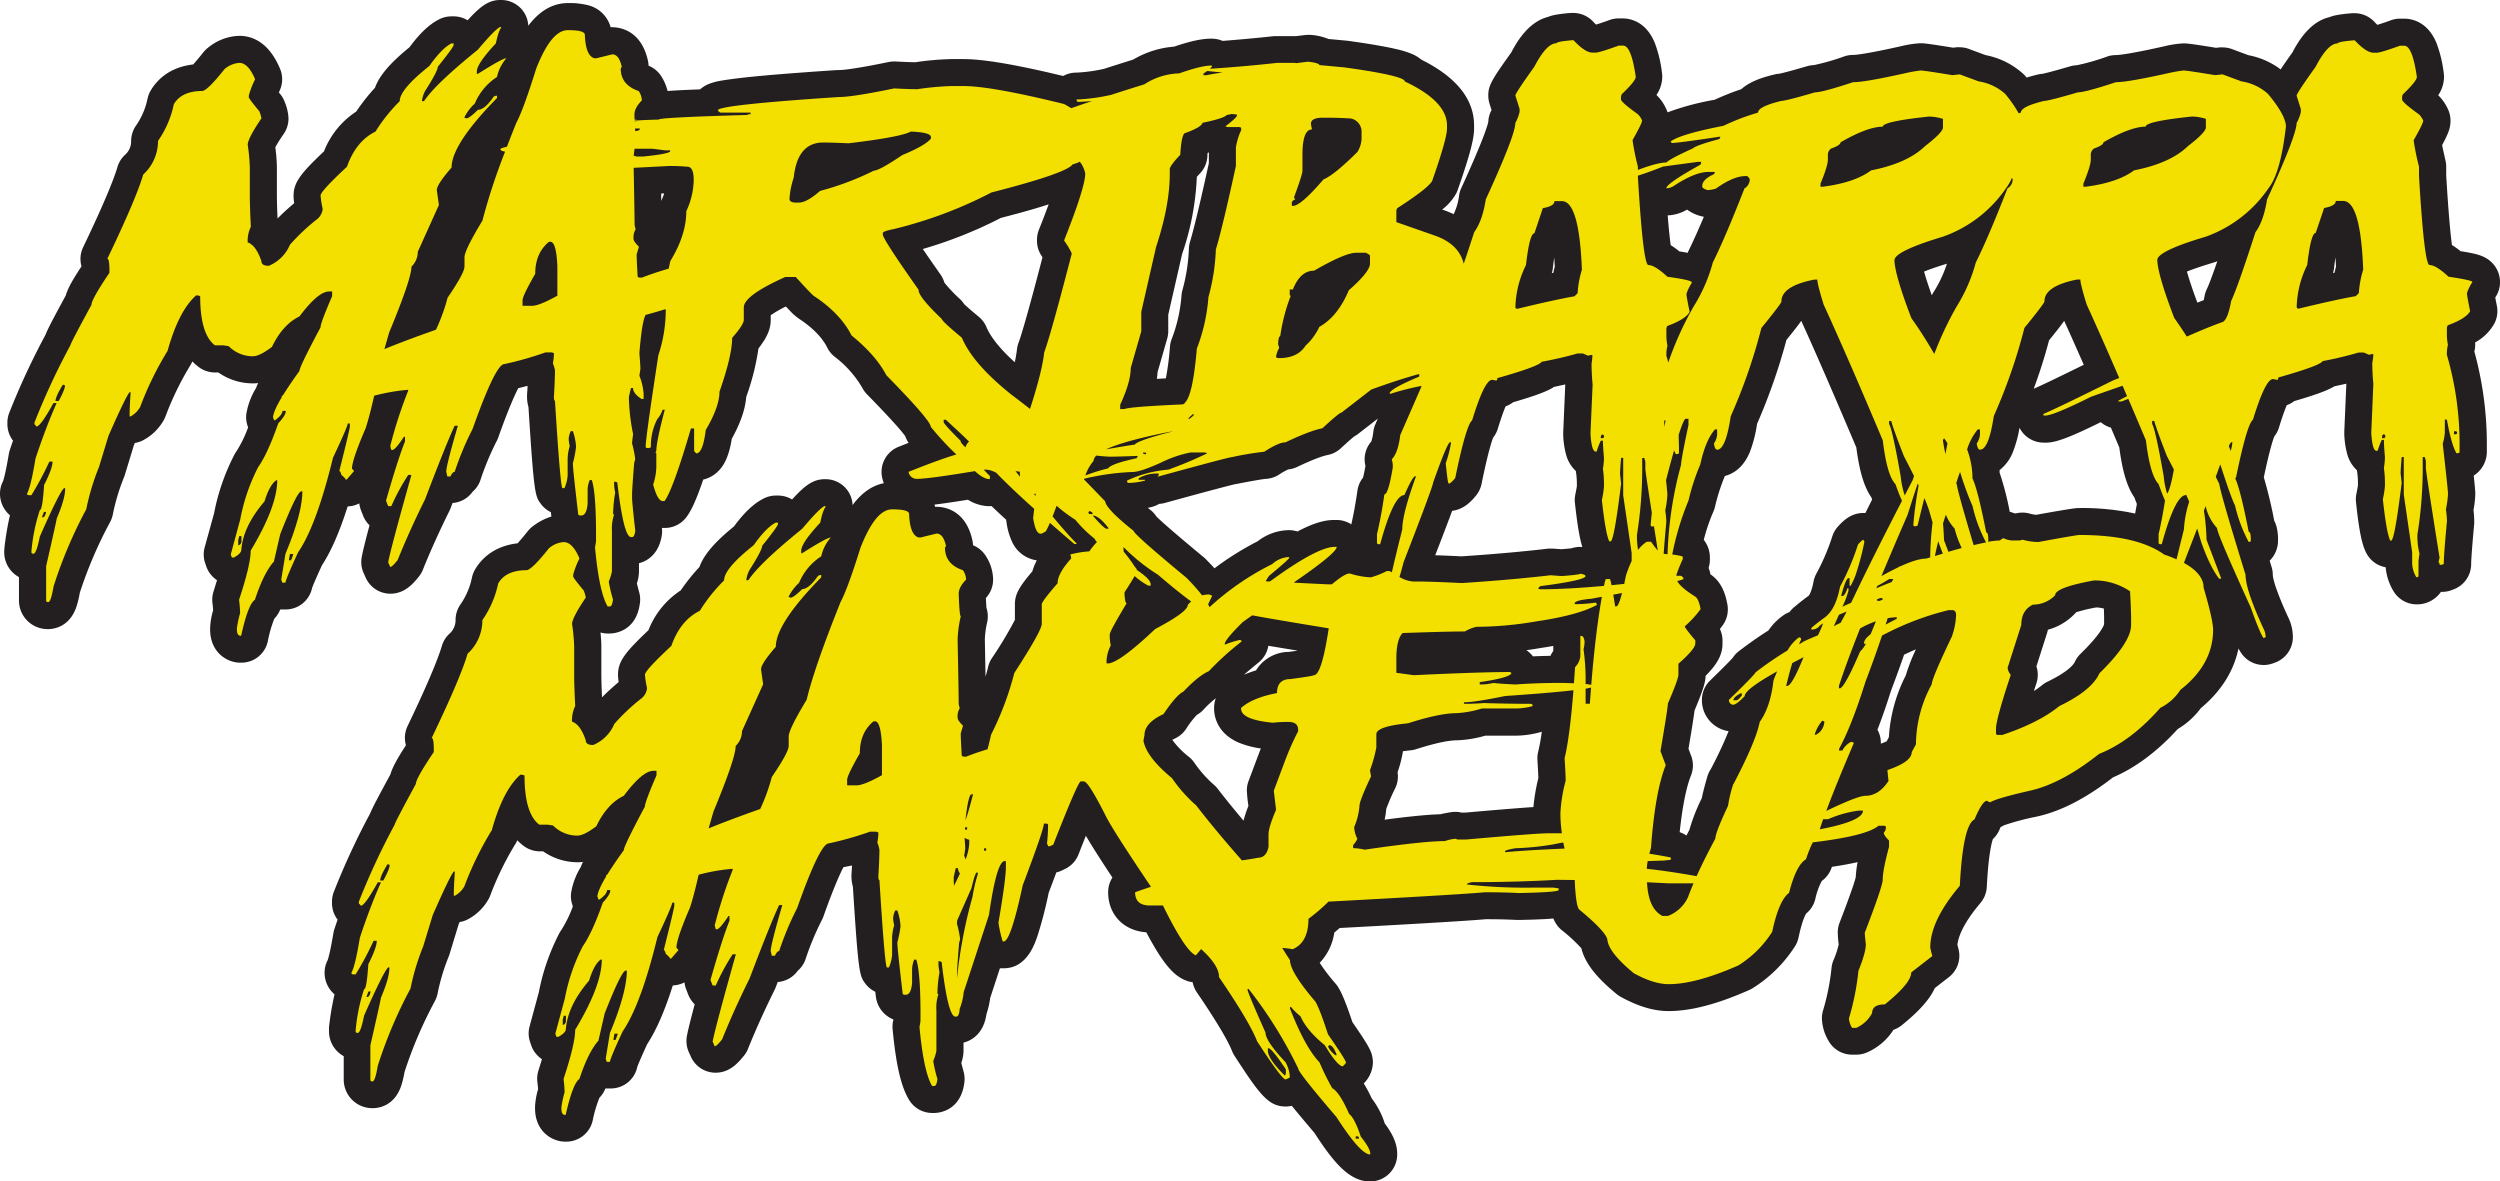 <svg xmlns="http://www.w3.org/2000/svg" viewBox="0 0 739.46 349.45"><defs><style>.cls-1{fill:#f3e001;}.cls-2{fill:#231f20;}</style></defs><g id="Layer_2" data-name="Layer 2"><g id="a"><path class="cls-1" d="M405.27,345.45c-3.11,0-6.41-2.13-13.21-12.69-4.19-4.91-6.92-8.22-8.7-10.51a10,10,0,0,1-1.67.78,4.17,4.17,0,0,1-1.4.25c-2.43,0-3.68-.64-11.79-13.13a3.94,3.94,0,0,1-.37-.74c-.93-2.39-3.56-7.49-10.81-18.12a3.94,3.94,0,0,1-.7-2.25c0-.13-.06-1-1.45-2.72a4,4,0,0,1-1.42.26,3.91,3.91,0,0,1-1.49-.29c-2.52-1-5.36-3.93-10.73-14.49h-1.37c-5.08,0-8.37-3.11-8.37-7.92a4,4,0,0,1,2.47-3.7c-5.81-8.71-9.3-14.26-10.63-16.89-1.21-2.4-2.15-4.16-2.88-5.45-1.12,2.59-2.83,6.75-5.45,13.42a4,4,0,0,1-2,2.13l-.94.46a4,4,0,0,1-1.76.41H310l-.41,0c-.84,2.32-1.9,5.17-3.23,8.71-3.35,15.46-5.31,19.48-9.47,19.48h-.31a4,4,0,0,1-3.2-1.6L289,294.27a22,22,0,0,1-1.12,4.78,2,2,0,0,1,0,.25c-.65,5-3.92,5.34-4.91,5.34h-.31a5.18,5.18,0,0,1-1.61-.24v6.39a9.91,9.91,0,0,1-.82,3.38c.14.63.42,1.78,1,3.89a4,4,0,0,1,.11,1.5c-.58,5.07-3.63,5.62-4.91,5.62h-.63a4,4,0,0,1-3.43-1.94c-2-3.37-3.4-9.48-4.3-19.23a4,4,0,0,1,.1-1.33,5.88,5.88,0,0,0,.19-1.12v-1.38c0-.7,0-1.37,0-2h-.66a4.45,4.45,0,0,1-4.61-4.12c-.17-1.45-.33-2.76-.47-3.95h-.21a4,4,0,0,1-3.22-1.63c-.93-1.26-1.32-1.79-2.9-27a6.56,6.56,0,0,1-.38-2.35,1.93,1.93,0,0,1,0-.24c.18-3.05.28-5.53.3-7.22-.05-.17-.15-.47-.32-.94-2.61.83-5.63,1.65-9.14,2.46-.76,1.05-2.84,4.68-7.12,16.74a4.29,4.29,0,0,1-.26.58,85,85,0,0,0-5,12.1,8.69,8.69,0,0,1-5,4.06h-.94a4.09,4.09,0,0,1-1.17-.17l-1.64,4.29c0,.12-.1.24-.16.36-3,6.17-5.74,12.13-8,17.71a4.05,4.05,0,0,1-.57,1c-1.5,1.9-3,3.6-5.33,3.6a4,4,0,0,1-3.65-2.36l-.62-1.38a3.94,3.94,0,0,1-.29-2.32c.28-1.62,1.28-5.6,3-12a4,4,0,0,1-2.83-2.45l-.63-1.62a4,4,0,0,1-.12-2.55q1.76-6.15,3.18-10.58a4,4,0,0,1-1.63-2.28l-.31-1.15a3.87,3.87,0,0,1,0-2.08c1.08-4,2.13-7.58,3.16-10.65l-.73.15c-.66,2.76-1.33,5.25-2,7.43a3.12,3.12,0,0,1-.15.39,70.48,70.48,0,0,0-3.52,9.33,4,4,0,0,1-.56,4.38l-2.19,2.54a4,4,0,0,1-3,1.39h-.31a4,4,0,0,1-2.2-.66c-2.64,9.08-5.39,15.7-8.34,20.11-2.53,5.49-3.14,7.14-3.29,7.61a4,4,0,0,1-4,3.42h-.94a4,4,0,0,1-3-1.34c-.43,1-.87,2.26-1.31,3.65a4,4,0,0,1-1.33,1.91c-.26.39-1.25,2.17-2.64,8.36a4,4,0,0,1-3.9,3.12H167a4.07,4.07,0,0,1-.5,0c-2-.26-4.44-1.94-4.44-5.82v-.46a22.6,22.6,0,0,1,.93-4.83c0-.54-.09-1.47-.27-3a4,4,0,0,1,.17-1.72c1-3,1.68-5.34,2.17-7.21h-.55a4,4,0,0,1-3.79-2.72l-.31-.92a4,4,0,0,1-.07-2.32l2.77-10.24a60.09,60.09,0,0,1,5.65-16.4,4.57,4.57,0,0,1,.29-.47,44.44,44.44,0,0,0,4.53-9.48,4.09,4.09,0,0,1-.37-.79l-.31-.92a4,4,0,0,1-.18-1.75A18.5,18.5,0,0,1,175.4,258a4,4,0,0,1,1.33-2.19c1.12-1.79,2.5-3.82,4.09-6,.48-1.45,1.75-4.23,5.16-10.71-2.3,1.21-4.3,3.56-6,7a3.89,3.89,0,0,1-1.19,1.45c-3.28,2.48-5.75,3.58-8,3.58a13.79,13.79,0,0,1-8.94-3.22h-2.3a4,4,0,0,1-2.41-.8c-2.38-1.8-4-4.58-5-8.42a53.54,53.54,0,0,0-2.8,7.91,4.15,4.15,0,0,1-.45,1,92.41,92.41,0,0,0-7.78,15.93,3.94,3.94,0,0,1-.37.74,10.86,10.86,0,0,1-4.5,4.24,4,4,0,0,1-1.68.37h-.31a4.34,4.34,0,0,1-1-.13c-.44,1-.93,2.07-1.46,3.29l-2.74,9c0,.14-.1.28-.16.41a65.74,65.74,0,0,0-3.51,11.73,3.81,3.81,0,0,1-.38,1,130.08,130.08,0,0,0-9.31,21.91c-.54,3.16-1.41,7.69-5.46,7.69a4.45,4.45,0,0,1-4.63-4.46v-9.86a4.42,4.42,0,0,1-4.36-4.45v-.23a3.55,3.55,0,0,1,0-.46,62.61,62.61,0,0,1,2.39-12.25,4.38,4.38,0,0,1-3.67-4.37,4,4,0,0,1,.47-1.89c.15-.27.93-2,2.08-9.14a4.34,4.34,0,0,1,.16-.62c.57-1.73,1.14-3.39,1.72-5a3.86,3.86,0,0,1-.6-.54l-.62-.69a4,4,0,0,1-1-2.67v-.46a4.13,4.13,0,0,1,.25-1.4,211.92,211.92,0,0,1,10.68-23c.54-1.39,2-4.22,6.09-11.71.35-1.5,1.5-3.92,5.16-9.39,0-.37,0-.65,0-.86a4,4,0,0,1-.19-3.81c5.55-11.56,9-19.74,10.39-24.32a4,4,0,0,1,1.06-1.76,9.42,9.42,0,0,0,3.15-7.05,4,4,0,0,1,.71-2.28,25.42,25.42,0,0,0,4.06-9.4,3.79,3.79,0,0,1,.45-1.17c1.48-2.57,4.57-5.61,10.89-5.9a37.5,37.5,0,0,0,4.43-5,3.81,3.81,0,0,1,.7-.69,11.35,11.35,0,0,1,6.8-2.67,7.31,7.31,0,0,1,5.58,2.66s0-1.94,0-2.58h-.66a4.45,4.45,0,0,1-4.61-4.12c-.17-1.45-.33-2.76-.47-3.95h-.21a4,4,0,0,1-3.22-1.63c-.9-1.22-1.32-1.79-2.9-27a6.56,6.56,0,0,1-.38-2.35,1.93,1.93,0,0,1,0-.24c.18-3.05.28-5.53.3-7.22-.05-.17-.15-.47-.32-.94-2.62.84-5.64,1.65-9.14,2.46-.76,1-2.84,4.67-7.12,16.74a4.29,4.29,0,0,1-.26.58,85,85,0,0,0-5,12.1,8.69,8.69,0,0,1-5,4.06h-.94a4.09,4.09,0,0,1-1.17-.17L129.53,149c-.05.12-.1.24-.16.36-3.05,6.17-5.74,12.13-8,17.71a4.05,4.05,0,0,1-.57,1c-1.5,1.9-3,3.6-5.33,3.6a4,4,0,0,1-3.65-2.36l-.62-1.38a3.94,3.94,0,0,1-.29-2.32c.28-1.62,1.28-5.6,3-12a4,4,0,0,1-2.83-2.45l-.63-1.62a4,4,0,0,1-.12-2.55q1.75-6.15,3.18-10.58a4,4,0,0,1-1.63-2.28l-.31-1.15a3.87,3.87,0,0,1,0-2.08c1.08-4,2.13-7.58,3.16-10.65l-.73.15c-.66,2.76-1.33,5.25-2,7.43a3.12,3.12,0,0,1-.15.39,70.48,70.48,0,0,0-3.52,9.33,4,4,0,0,1-.56,4.38l-2.19,2.54a4,4,0,0,1-3,1.39h-.31a4,4,0,0,1-2.2-.66c-2.64,9.08-5.39,15.7-8.34,20.11-2.53,5.49-3.14,7.14-3.29,7.61a4,4,0,0,1-4,3.42h-.94a4,4,0,0,1-3-1.34c-.43,1.05-.87,2.26-1.31,3.65a4,4,0,0,1-1.33,1.91c-.26.39-1.25,2.17-2.64,8.36a4,4,0,0,1-3.9,3.12h-.31a4.07,4.07,0,0,1-.5,0c-2-.26-4.44-1.94-4.44-5.82v-.46a22.6,22.6,0,0,1,.93-4.83c0-.54-.09-1.47-.27-3a4,4,0,0,1,.17-1.72c1-3,1.68-5.33,2.17-7.21h-.55a4,4,0,0,1-3.79-2.72l-.31-.92A4,4,0,0,1,64.4,163l2.77-10.24a60.09,60.09,0,0,1,5.65-16.4,4.57,4.57,0,0,1,.29-.47,44.56,44.56,0,0,0,4.53-9.47,4.48,4.48,0,0,1-.37-.8l-.31-.92a4,4,0,0,1-.18-1.75,18.5,18.5,0,0,1,2.64-6.62,4,4,0,0,1,1.33-2.2c1.13-1.79,2.51-3.81,4.09-6,.48-1.45,1.75-4.23,5.16-10.71-2.3,1.21-4.3,3.56-6,7a3.89,3.89,0,0,1-1.19,1.45c-3.28,2.48-5.75,3.58-8,3.58a13.78,13.78,0,0,1-8.94-3.22h-2.3a4,4,0,0,1-2.41-.8c-2.38-1.8-4-4.58-5-8.42a53.54,53.54,0,0,0-2.8,7.91,4.15,4.15,0,0,1-.45,1,92.41,92.41,0,0,0-7.78,15.93,3.94,3.94,0,0,1-.37.74,10.86,10.86,0,0,1-4.5,4.24,4,4,0,0,1-1.68.37h-.31a4.34,4.34,0,0,1-1-.13c-.44,1-.93,2.07-1.46,3.29l-2.74,9a4.09,4.09,0,0,1-.16.42,65.74,65.74,0,0,0-3.51,11.73,3.81,3.81,0,0,1-.38,1A130.91,130.91,0,0,0,19.7,174.4c-.54,3.17-1.41,7.69-5.46,7.69a4.45,4.45,0,0,1-4.63-4.46v-9.86a4.42,4.42,0,0,1-4.36-4.45v-.23a3.55,3.55,0,0,1,0-.46,62.77,62.77,0,0,1,2.39-12.25A4.38,4.38,0,0,1,4,146a4,4,0,0,1,.47-1.89c.15-.27.93-2,2.08-9.14a4.85,4.85,0,0,1,.16-.63q.86-2.58,1.72-5a3.86,3.86,0,0,1-.6-.54l-.62-.69a4,4,0,0,1-1-2.67V125a4.17,4.17,0,0,1,.25-1.4,211.92,211.92,0,0,1,10.68-23c.54-1.39,2-4.22,6.09-11.71.35-1.5,1.5-3.92,5.16-9.39,0-.37,0-.65,0-.86a4,4,0,0,1-.19-3.81c5.55-11.56,9-19.75,10.39-24.33a4.05,4.05,0,0,1,1.06-1.75,9.42,9.42,0,0,0,3.15-7,4,4,0,0,1,.71-2.28A25.49,25.49,0,0,0,47.51,30,3.79,3.79,0,0,1,48,28.83c1.48-2.57,4.57-5.61,10.89-5.9a37.5,37.5,0,0,0,4.43-5,3.81,3.81,0,0,1,.7-.69,11.35,11.35,0,0,1,6.8-2.67c3.53,0,6.34,2.46,8.37,7.31a4,4,0,0,1,0,3.17c-.63,1.42-1,2.33-1.24,2.91.39.51,1,1.26,1.91,2.37a4,4,0,0,1,.7,1.23A10,10,0,0,1,81.33,35a4,4,0,0,1-.69,2.24,30.45,30.45,0,0,0-3.32,5.69,55.21,55.21,0,0,1,.57,6.61v8.08c0,2.29.1,5.4.3,9.25a4,4,0,0,1-.5,2.17,2.35,2.35,0,0,0-.23.63,12.63,12.63,0,0,1,2.7,3.88,9,9,0,0,0,2-2.83,4.09,4.09,0,0,1,.57-.91A64.19,64.19,0,0,1,91,61.91l.31-.29a20.89,20.89,0,0,1-.52-3.77c0-2,.81-3.7,8.39-10.81,2-5.09,5-8.83,9-11.14a54.18,54.18,0,0,1,6.27-7.84c.83-3.19,3.83-6.71,9.56-11.31,2.83-3.91,5.29-6.3,7.72-7.5a4,4,0,0,1,1.77-.41h.63a4,4,0,0,1,3.94,3.32l.43-.34c4.42-5.23,6.26-6.76,7.64-7.42a3.85,3.85,0,0,1,1.73-.4h.31a4,4,0,0,1,4,4v.23a4,4,0,0,1-.8,2.4,14.88,14.88,0,0,0-.77,2.7,4,4,0,0,1,1.92,6.77c-.29.27-1,1.2-1.75,3.76a4.09,4.09,0,0,1-1,1.69A4,4,0,0,1,151,28.31V29a4,4,0,0,1-1.14,2.8C138.73,43.1,137.53,48,137.53,49.55a4,4,0,0,1-1,2.64,27,27,0,0,0-3.29,4.3l.5,3.58a4,4,0,0,1-.31,2.21l-5.94,13.16a10,10,0,0,1-2,5.06c-.36,2.38-1.61,6.67-5.37,16q2.71-1,5.86-2.13a70.8,70.8,0,0,0,2.5-7.38,3.87,3.87,0,0,1,.54-1.12c3.4-5,4.15-6.79,4.3-7.25V76.1c0-1.93.94-4.69,5.56-12.39a171,171,0,0,1,5.63-17.38,4.3,4.3,0,0,1-.57-2.15,4.21,4.21,0,0,1,2.89-4c.66-1.7,1.35-3.45,2.07-5.28.06-.15.13-.29.2-.43.88-1.61,2.57-5.6,5.63-15.44,0-.1.07-.2.11-.3C157.44,12.3,161.26,4.91,168,4.91c5.92,0,8.94,1.78,9,5.28a14.67,14.67,0,0,0,.31,2.69l2.85-.69a3.81,3.81,0,0,1,.95-.12c1.59,0,5.41.67,6.72,6.86a3.93,3.93,0,0,1-.14,2.15c.19.75.77,1.46,2.5,2a4,4,0,0,1,2.11,1.66,9.14,9.14,0,0,1,1.56,4.9,3.92,3.92,0,0,1-.41,1.76l.78,0a11.08,11.08,0,0,1,1.86-.31c1.17-.12,2.84-.24,5.11-.35,2.07-.11,4.65-.23,7.72-.34,1.48-2.36,5.74-2.83,12-3.51,6-.66,15.14-1.39,27.11-2.18h.26c1.62,0,5.61-.43,15.43-2.46a4.45,4.45,0,0,1,.81-.08h.22c2.62.14,4.72.21,6.39.22a84.41,84.41,0,0,1,10.25-.92h3.75c5.75,0,15.67,1.75,30.31,5.35a4,4,0,0,1,3-1.37,52.47,52.47,0,0,0,9.17-1.25q4.08-1.3,9.24-2.93A24,24,0,0,1,348,17.75c4.59-1.58,7.8-2.32,10.09-2.32h.31a3.93,3.93,0,0,1,2.31.74c5.7-.42,11.24-.93,16.53-1.52l.44,0h5l.36,0,.35,0,2.93-.37a4,4,0,0,1,.49,0l.39,0a11.9,11.9,0,0,1,4.6,1.15l6.23.58.18,0c6.12.85,10.61,1.62,13.71,2.35,2,.46,4.65,1.08,6.22,2.61C427.32,25.47,432,30.88,432,37.1V38c0,1.81-.55,5.23-4.59,16.79a4.25,4.25,0,0,1-.21.49c-.84,1.66-2.8,3.7-9.14,8l7.52,2.62a20.21,20.21,0,0,1,6.11,3.26l.56-1.7a3.91,3.91,0,0,1,.58-1.13c.83-1.14,2-3.44,2.7-7.95a3.8,3.8,0,0,1,.32-1c7.62-16.58,8.33-20.25,8.37-21a3.85,3.85,0,0,1,.39-1.7c.49-1,.73-1.58.84-1.87l-1-3.27a3.83,3.83,0,0,1-.19-1.21c0-1.39,0-2,6.21-10.64C452.23,14.15,455,9.78,459,9a21.17,21.17,0,0,1,6-1h.32a4,4,0,0,1,2.93,1.27,9.7,9.7,0,0,0,2.86,2.42h.59a48.2,48.2,0,0,0,5.69-1.84,4,4,0,0,1,1.36-.24h1.25c5.88,0,7.07,8.23,7.71,12.66a3.64,3.64,0,0,1,0,.57c0,1.79-.9,3.47-3.39,6.08.57.45,1.33,1,2.35,1.75a3.75,3.75,0,0,1,.44.37,9.44,9.44,0,0,1,2.16,3.17,4,4,0,0,1,.32,1.56c0,1.16-.28,2.25-2.69,6.6.1.52.27,1.37.57,2.74a28,28,0,0,1,3.34-.77l-.1-.15a4,4,0,0,1,1-5.48c1.73-1.24,5.19-3,16.7-5.2A72.32,72.32,0,0,1,517.3,30c2.06-2.37,6.14-3.37,8.65-4a4.49,4.49,0,0,1,.82-.11,85.32,85.32,0,0,0,9-2.38,3.84,3.84,0,0,1,1.12-.16c.27,0,2.1-.19,10-2.8a4.15,4.15,0,0,1,1.26-.2c1.19,0,4.72-.35,15-2.67l.11,0a28.17,28.17,0,0,1,4.83-.77c.52,0,1.31,0,9.49,1.35l1.65-.18.42,0a3.92,3.92,0,0,1,1.39.25l5.25,1.94a19.18,19.18,0,0,1,9.42,4.56,5,5,0,0,1,.45.47c.73.89,1.39,1.73,2,2.53A29.63,29.63,0,0,1,603.72,26a4.49,4.49,0,0,1,.82-.11,85.32,85.32,0,0,0,9-2.38,3.84,3.84,0,0,1,1.12-.16c.27,0,2.1-.19,10-2.8a4.15,4.15,0,0,1,1.26-.2c1.19,0,4.72-.35,15.05-2.67l.11,0a28.17,28.17,0,0,1,4.83-.77c.52,0,1.31,0,9.49,1.35L657,18l.42,0a3.92,3.92,0,0,1,1.39.25l5.25,1.94a19.18,19.18,0,0,1,9.42,4.56,5,5,0,0,1,.45.47c.53.64,1,1.26,1.49,1.86.37-1.18,1.64-3.25,6-9.42,1.84-3.49,4.63-7.86,8.62-8.69a21.17,21.17,0,0,1,6-1.05h.32a4,4,0,0,1,2.93,1.27,9.7,9.7,0,0,0,2.86,2.42h.59a50.8,50.8,0,0,0,5.69-1.84,4,4,0,0,1,1.36-.24h1.25c5.88,0,7.07,8.23,7.71,12.66a3.64,3.64,0,0,1,0,.57c0,1.79-.9,3.47-3.39,6.08.57.45,1.33,1,2.35,1.75a3.75,3.75,0,0,1,.44.37,9.39,9.39,0,0,1,2.16,3.17,4,4,0,0,1,.32,1.56c0,1.16-.28,2.25-2.69,6.6.17.87.53,2.62,1.34,6.12a3.88,3.88,0,0,1,.1.9V52c.89,15,1.64,20.85,2.06,23.11a18.37,18.37,0,0,1,4.46,3c4.31.66,5.88,1.1,6.76,1.5a4.15,4.15,0,0,1,1.26.82,4.19,4.19,0,0,1,1.38,3.08,4,4,0,0,1-1.09,2.75c-.25.45-.42.77-.54,1,.11.63.33,1.82.77,4a4,4,0,0,1-.39,2.66c-1.05,2-3.11,3.64-6.4,5.11a11.38,11.38,0,0,0,.22,2.1,4,4,0,0,1-.07,2,6.29,6.29,0,0,0-.14,1.33,99.37,99.37,0,0,1,3.74,28v1.15a4.41,4.41,0,0,1-4.19,4.44c.77,7,.77,7.65.77,8a26.64,26.64,0,0,1-.57,4.72,29.19,29.19,0,0,1,.26,3.36c0,.12,0,.25,0,.37-.8,8.63-.92,11.43-.92,12.33a4,4,0,0,1-2.61,3.75l-.62.23a3.88,3.88,0,0,1-1.39.25h-.62a3.93,3.93,0,0,1-2.24-.69,4.44,4.44,0,0,1-4.62,4.38,4,4,0,0,1-3.43-1.95,12.37,12.37,0,0,1-1.82-6.44v-2.71l0-.28a4.06,4.06,0,0,1-2.2.53H707a4,4,0,0,1-3.58-2.21c-.7-1.4-1.55-4.11-2.59-13.58a4.44,4.44,0,0,1,0-1.21,29.82,29.82,0,0,0,.55-3.22v-.17a30.11,30.11,0,0,0-.26-4.45,3.81,3.81,0,0,1,0-1.26c0-.26.08-.5.11-.72-3.45-1.25-3.75-6.43-3.89-8.8,0-.14,0-.28,0-.41L698,113.6c-.16-1.73-.26-3.46-.29-5.16-1.86.54-4.72,1.21-8.79,2.06-1.59,1.08-4.82,2.37-12.24,4.52a4.23,4.23,0,0,1-3.09,1.33,51.51,51.51,0,0,0-3.35,8.94,4,4,0,0,1-1,1.61c-.34.63-1.54,3.41-3.83,14.53a113.88,113.88,0,0,1,3.41,13.95,8.4,8.4,0,0,1,.92,4.23v.23a4.38,4.38,0,0,1-3.18,4.26q.67,2.21,1.45,4.72a3.93,3.93,0,0,1,.18,1.18c0,1.33.64,4.93,4.91,14.18a9.48,9.48,0,0,1,1,4.29,4,4,0,0,1-2.63,3.76l-.63.23a4.08,4.08,0,0,1-1.37.24,4,4,0,0,1-3.27-1.7c-.73-1-1.8-3-4.19-9.8-1.12-2.44-2.11-4.63-3-6.6a4.09,4.09,0,0,1-2,.55h-.67c2,7,2.25,9.63,2.25,11.1,0,7.87-3.59,14.76-10.68,20.49a19,19,0,0,1-6.39,5.76c-5.92,6.6-12.18,11.29-18.62,13.95-7.62,6-14.82,9.73-21.44,11.25-8.61,2-10.33,2.78-10.59,2.92a3.84,3.84,0,0,1-1.94.65c-.31.57-.72,1.41-1.24,2.63a3.92,3.92,0,0,1-1.53,1.81c-.4.64-1.87,3.82-2.53,16.46a3.91,3.91,0,0,1-.94,2.37c-5,6-7.66,11.13-7.78,15.35,0,.25.18.78.46,1.77a4,4,0,0,1-1.4,4.24L569,289.83c-1,2.94-3.77,6.17-8.94,10.33a4,4,0,0,1-2.51.89h0a3,3,0,0,1-.18.41,13.76,13.76,0,0,1-6.54,6.15,4.07,4.07,0,0,1-1.68.37h-1.25a4,4,0,0,1-3.51-2.08,9.92,9.92,0,0,1-1.43-4.69,3.83,3.83,0,0,1,.19-1.21,72.67,72.67,0,0,0,2.65-13.33,4.29,4.29,0,0,1,.26-1c1.58-3.91,1.85-5.6,1.89-6.19a36.06,36.06,0,0,1-.3-3.62,4,4,0,0,1,.27-1.44c4.29-11.1,4.94-13.79,5-14.4a44.94,44.94,0,0,1,1.83-9.91c-.16-.2-.31-.4-.45-.61-2.86,1.12-7.48,2.28-15.35,3.34-.34.83-.66,1.69-.95,2.57a4,4,0,0,1-1.79,2.22s-1.5,1.05-3.13,7.46a4,4,0,0,1-1.55,2.26c-.18.13-1.83,1.5-3.41,9.11a4.13,4.13,0,0,1-.51,1.27,35.76,35.76,0,0,1-11.22,11.19,3.91,3.91,0,0,1-.57.31c-9,4-16.25,5.88-22.22,5.88-3.68,0-7.68-1.22-12.23-3.73a3.48,3.48,0,0,1-.6-.4c-5.7-4.66-8.63-8.52-9.23-12.14h0c-.32-.52-1.69-2.37-7-6.8a3.79,3.79,0,0,1-.72-.78,9.53,9.53,0,0,1-1.42-4.2,13.35,13.35,0,0,1-4,.74c-2,.16-5.13.28-9.14.36h-.29c-2.64-.14-5.86-.22-9.59-.22-5.26.47-20.28,1.38-44.67,2.68-.94.88-2.18,1.93-3.75,3.18-.48,5.37-2.9,8.27-5.39,9.82,0,.13,0,.27,0,.4s.39,2.46,6.53,9.64a5.6,5.6,0,0,1,.36.49c.68,1.1,1.74,3.23,4,10,5.34,7.72,5.46,8.44,5.63,9.43a3.91,3.91,0,0,1,.06.68,5.66,5.66,0,0,1-2.23,4.09,3.94,3.94,0,0,1-2.47,1.05c1.67,1.49,3.26,4,5,7.73,1.35,1.43,2.5,3.66,3.69,7.13,2.26,3,3.24,5.07,3.24,7v.23A4,4,0,0,1,405.27,345.45ZM556.7,301.12ZM491.92,265.2a4.9,4.9,0,0,0,.89,1.56,6.75,6.75,0,0,0,1.82-1.48h-1.24Zm7.61-10.48c1.18-2.46,2.51-5.09,4-7.87.26-1.44,1.11-3.94,3.73-9.57a62.2,62.2,0,0,1,1.62-6.47,4,4,0,0,1,.59-1.22c5.1-9.79,6.71-14.56,7.15-16.85a4,4,0,0,1,.68-1.58,12.74,12.74,0,0,0,1.18-2c-2,2-3.75,3.25-5.82,3.25a3.81,3.81,0,0,1-.75-.07,5.29,5.29,0,0,1-4.5-5.32,4,4,0,0,1,1.21-2.86c5.22-5.1,6.71-6.71,7.12-7.2a3.91,3.91,0,0,1,1.06-1.2,109,109,0,0,1,9.09-6.31,14.18,14.18,0,0,1,4.08-4.28,4,4,0,0,1,2-.62,4,4,0,0,1,1.2-1.81c1.38-1.19,2.84-2.33,4.34-3.4.73-.59,2-2.22,2.84-6.54a3.92,3.92,0,0,1,.46-1.25,68.43,68.43,0,0,0,5-11.76,4.2,4.2,0,0,1,.82-1.4c1.09-1.2,2.44-2.7,4.53-2.7a4,4,0,0,1,2.59,1q2.12-4.14,4.44-8.68c-.33-.83-.68-1.74-1-2.74-2-2.54-3.26-6.92-4.13-13.92-6.68-15.86-12.47-29.16-17.23-39.55a3.54,3.54,0,0,1-.18-.49c-.49-1.58-.87-2.86-1.15-3.91-3,.92-3.52,1.82-3.53,1.83,0,1.58-.21,2.22-6.25,9.66a170.06,170.06,0,0,1-8.85,25.36c-.72,4.75-2.13,12.82-7.94,12.82a4.19,4.19,0,0,1-.78-.07q-.15.61-.3,1.29a4.06,4.06,0,0,1-.26.79,61,61,0,0,0-3.2,10,4.45,4.45,0,0,1-.24.7,69.23,69.23,0,0,0-3.68,11.41,3.69,3.69,0,0,1,2.32,3.64v.69a4.09,4.09,0,0,1-.32,1.58c-.2.46-.38.87-.53,1.24a6.56,6.56,0,0,1,.41.55A4,4,0,0,1,502,171v.23a4.35,4.35,0,0,1-.06.74c.47.33,1,.7,1.69,1.12l.14.09c2.15,1.48,2.88,4.29,3.24,6.28a4,4,0,0,1-.61,2.93,24.85,24.85,0,0,1-2.75,3.33l.91,1.1a3.93,3.93,0,0,1,1,2.58v.92c0,2.24-1.38,4.43-5,7.78v1.45c0,1.11-.24,2.53-3.18,9.49-.13,1.27-.57,4.31-2,12.74l1.19,3.14a4.08,4.08,0,0,1,0,2.92c-1.81,4.44-3.13,11.63-3.94,21.39.84.15,1.68.31,2.51.48a4,4,0,0,1,3.21,3.92v.85ZM342.32,218.93c.48,1.47,2,4.11,6.88,8.09a4.1,4.1,0,0,1,.75.81,39.77,39.77,0,0,0,6.52,7.35,3.64,3.64,0,0,1,.54.57c3.27,4.25,7.28,9.1,11.92,14.42,1.52-.24,2-.33,2.11-.36l.19-.05v-3c0-1.81.66-4.25,2.14-7.83-.57-4.68-.57-4.75-.57-5.1a4.23,4.23,0,0,1,.25-1.41l3.12-8.31c1-2.51,1.86-4.68,2.72-6.55-.65,0-1.3.09-2,.17l-.44,0-.39,0c-3.21-.31-13-1.27-13-8.13v-.23a4,4,0,0,1,1.36-3,23.4,23.4,0,0,1,9.81-4.71,7.45,7.45,0,0,1,7.21-4.83c3-.39,4.47-.63,5.2-.76a37.53,37.53,0,0,0,1.72-6.92c-8.21-1.32-13.78-2.25-17.14-2.85l-1,.68a4.44,4.44,0,0,1,1,2.76,4,4,0,0,1-1.49,3.12,77.38,77.38,0,0,0-9.18,8.29,4.08,4.08,0,0,1-1.47,1.05c-.83.35-2.74,1.47-6.12,5a4.12,4.12,0,0,1-1.22.89s-1.27.76-4.3,5.28a4,4,0,0,1-1.64,1.41c-2.61,1.21-3.3,2.23-3.3,2.6a3.81,3.81,0,0,1-.07.75Zm62.29,26.26a5.42,5.42,0,0,0,.44,1.14,4,4,0,0,1,.29.75c10.12-1.45,17.16-2.19,21.43-2.26a28.65,28.65,0,0,1,3.07-.63,3.88,3.88,0,0,1,.67-.06,4.1,4.1,0,0,1,1.34.23h1.69c17.14-1.51,22.1-1.8,24-1.84,0-.62,0-1.23,0-1.83A46.69,46.69,0,0,1,459,230.55c0-.84-.08-2.55-.29-6a3.86,3.86,0,0,1,.11-1.22A110.39,110.39,0,0,0,461,208.68l-3.66.33a4,4,0,0,1-3.09,3.8,25.63,25.63,0,0,1-5.59.79h-9.77a32.64,32.64,0,0,1-8,1.38c-2.89,0-7.32,1-13.14,2.81a4,4,0,0,1-.83.17,32.14,32.14,0,0,0-5.76.95v2.22c0,.81-.14,1.92-1.77,7,0,.22.08.48.14.78a4,4,0,0,1-.32,2.46c-2.48,5.21-2.95,6.84-3,7.24A21.7,21.7,0,0,1,404.61,245.19ZM221.5,222.24c-.36,2.38-1.61,6.67-5.37,16q2.72-1,5.86-2.13a70.8,70.8,0,0,0,2.5-7.38,3.87,3.87,0,0,1,.54-1.12c3.4-5,4.15-6.79,4.3-7.25v-2.5c0-1.93.94-4.69,5.56-12.39,1.57-6.38,4.85-15.82,10-28.79.06-.15.13-.29.2-.43.88-1.61,2.57-5.6,5.63-15.44,0-.1.07-.2.11-.3,2.57-6.43,6.39-13.82,13.08-13.82,5.92,0,8.94,1.78,9,5.28a14.67,14.67,0,0,0,.31,2.69l2.84-.7a4.49,4.49,0,0,1,1-.11c1.59,0,5.41.67,6.72,6.86a3.92,3.92,0,0,1-.14,2.15c.19.75.77,1.46,2.5,2a4,4,0,0,1,2.11,1.66,9.14,9.14,0,0,1,1.56,4.9,4,4,0,0,1-1.13,2.79,4.61,4.61,0,0,0-1.06,1.42c.11,3.16.23,4.52.3,5.07a4,4,0,0,1,.23,2.42,29.93,29.93,0,0,0-.85,6.07c.19,9.72.3,16.28.31,18.57,0,.18.1.43.18.74a4,4,0,0,1-.39,3l.22.23a4,4,0,0,1,1.23,2.88v.23a4.17,4.17,0,0,1-.17,1.16l-.45,1.49c0,.29,0,.68,0,1.19l.55-.18c.17-.68.32-1.36.47-2a4.46,4.46,0,0,1,.31-.89,86.27,86.27,0,0,0,6.58-17.41,3.83,3.83,0,0,1,.53-1.25c5.93-9.15,7.21-11.93,7.48-12.72v-5.42c0-1.69.69-3.08,4.84-7.91A16,16,0,0,1,312.6,164a4.06,4.06,0,0,1,.46-1.92l-1.74-1.5-1.3.72a3.94,3.94,0,0,1-1.93.5h-.31c-4.92,0-5.84-6-6.14-8a3.49,3.49,0,0,1,0-1.07c0-.22.05-.44.07-.65q-4.05-3.71-7.18-6.76a4,4,0,0,1-1.72.39h-.56a9.25,9.25,0,0,1-5-2.1c-8.4,1.38-13.63,2-16,2a6.42,6.42,0,0,1-6.37-5.07,4,4,0,0,1,2.38-4.72c3.16-1.27,5.92-2.33,8.31-3.2-1-1.12-2.11-2.41-3.32-3.85a3.88,3.88,0,0,1-.82-1.6c-.5-.82-2.67-3.76-12.1-13.4a4.17,4.17,0,0,1-.68-.94c-1.82-3.46-4.94-7-9.28-10.52A4.12,4.12,0,0,1,248.3,101c-1.75-3.49-4.81-6.75-9.1-9.69-1.15-.57-2.53-2-5.64-5.41h-.48c-6.76,3.11-8.61,4.92-9.05,5.46v3.23c0,1.88-1,3.81-3.5,6.85-.27,3.72-1.5,8.69-3.71,15.12-.17,3.39-1.54,7.29-4.17,11.89-.46,3.42-1.63,9.62-6.68,9.62a4.12,4.12,0,0,1-.86-.09c-2.79,8.45-4.29,11.2-5.32,12.58a4,4,0,0,1-3.2,1.6H196a5.65,5.65,0,0,1-4.88-3.17c.12,1.31.35,3.59.8,7.56a4.49,4.49,0,0,1,0,1c-.65,4.95-3.92,5.33-4.91,5.33h-.31a4.9,4.9,0,0,1-1.61-.25V169a9.91,9.91,0,0,1-.82,3.38c.14.63.42,1.78,1,3.89a4,4,0,0,1,.11,1.5c-.58,5.07-3.63,5.62-4.91,5.62h-.63a4,4,0,0,1-3.43-1.94c-.21-.35-.42-.74-.62-1.16a24.14,24.14,0,0,0-2.43,4.34,55.21,55.21,0,0,1,.57,6.61v8.08c0,2.29.1,5.4.3,9.25a4,4,0,0,1-.5,2.17,2.35,2.35,0,0,0-.23.63,12.63,12.63,0,0,1,2.7,3.88,9,9,0,0,0,2-2.83,4.09,4.09,0,0,1,.57-.91,64.19,64.19,0,0,1,8.33-7.9l.31-.29a20.89,20.89,0,0,1-.52-3.77c0-2,.81-3.7,8.39-10.81,2-5.09,5-8.83,9-11.14a54.18,54.18,0,0,1,6.27-7.84c.83-3.19,3.83-6.71,9.56-11.31,2.83-3.91,5.29-6.3,7.72-7.5a4,4,0,0,1,1.77-.41h.63a4,4,0,0,1,3.94,3.32l.43-.34c4.42-5.23,6.26-6.76,7.64-7.43a4,4,0,0,1,1.73-.39h.31a4,4,0,0,1,4,4V150a4,4,0,0,1-.8,2.4,14.88,14.88,0,0,0-.77,2.7,4,4,0,0,1,1.92,6.77c-.29.27-1,1.2-1.75,3.76a4.09,4.09,0,0,1-1,1.69,4,4,0,0,1,1.11,2.76v.69a4,4,0,0,1-1.14,2.8c-11.09,11.3-12.29,16.18-12.29,17.75a4,4,0,0,1-1,2.64,27,27,0,0,0-3.29,4.3l.5,3.58a4,4,0,0,1-.31,2.21l-5.94,13.16A10,10,0,0,1,221.5,222.24Zm329.25-5.76a4,4,0,0,1,1.25,1.61,4,4,0,0,1,0,3.15c-1.76,4.13-3.31,7.84-4.63,11.1a12.78,12.78,0,0,1,4.3-1c.42,0,1.41,0,2.73-1.52a20.83,20.83,0,0,1-.17-2.1A4,4,0,0,1,557,224a14.2,14.2,0,0,0,4.51-2.14,3.87,3.87,0,0,1,.43-1.28l.78-1.44a41.7,41.7,0,0,1,4.79-17.94c.32-1.54,1.54-4.85,6.09-14.37q.27-.85.45-1.56a79.27,79.27,0,0,0-14,5.55c-1.37,4-2.85,8.11-4.41,12.2C553.9,208.23,552.31,212.71,550.75,216.48ZM256.53,227.06l.34-.17v-.46Zm341.53-29.71a4,4,0,0,1,.49,3.5c-1.85,5.57-2.88,9.06-3.46,11.24a43.62,43.62,0,0,0,11.5-6.36,3.7,3.7,0,0,1,.8-.5c6.85-3.3,9.19-6,10-7.73a3.87,3.87,0,0,1,.85-1.23c7.15-7,8.08-10.26,8.16-11.29v-2.25c0-.75,0-2.3-.19-5.51a14.64,14.64,0,0,0-6.4-1.57c-5.38,1-7.53,1.8-8.31,2.18a4.23,4.23,0,0,1-.77,1.06,13,13,0,0,1-8.19,3.87,2.62,2.62,0,0,0-.62,2.05,3.93,3.93,0,0,1-.19,1.22Zm-148.78-1.69a4,4,0,0,1,1.71,2.6c3.39-.19,7-.28,10.74-.28h.09l.06-.94a4,4,0,0,1,.94-2.31,4.87,4.87,0,0,0,.61-.87v-5.78a4,4,0,0,1,.55-2c-2.6.62-5.54,1.17-8.84,1.66a111.82,111.82,0,0,1-18,1.66,20.75,20.75,0,0,0-2.07.95,4,4,0,0,1-1.8.43H433c-2.95,0-8.21.13-15.66.38a16.77,16.77,0,0,0-.32,3.7v.66l1.27.18h.25c13-.62,22.25-.92,28.2-.92A4,4,0,0,1,449.28,195.66Zm-117-7.31a6,6,0,0,0,.05.68c1.66-1.34,3.83-3.22,6.63-5.87a3.73,3.73,0,0,1,.89-.64,55.5,55.5,0,0,0,6.7-4c-1-.79-2.07-1.66-3.2-2.6a4,4,0,0,1-3,1.32h-.62a4,4,0,0,1-1.7-.38,12.92,12.92,0,0,1-1.3-.7l-.05.09s0,.08,0,.12l0,.07a4,4,0,0,1-.05,4c-3.09,5.14-4.1,7.08-4.43,7.79Zm25.33-16.46a4.06,4.06,0,0,1,.92.11,6.47,6.47,0,0,1,1.49.52,82.65,82.65,0,0,1,14.16-9,11.56,11.56,0,0,1,7.17-2.69,4,4,0,0,1,2.56.92c5.83-3.36,8.85-3.93,10.88-3.93h.62a4,4,0,0,1,4,4c0,1.24-.31,2.38-1.94,4.14a6.16,6.16,0,0,1,1.79-.28,3.77,3.77,0,0,1,1.11.16,23.45,23.45,0,0,0,4.71,1c.42-.16,1.38-.54,3.46-1.48h0c0-.1.05-.21.07-.32l-.37,0h-.31a4.45,4.45,0,0,1-4.62-4.46V158a4.06,4.06,0,0,1,.11-.92c.81-3.42,1.52-7.26,2.12-11.42a4,4,0,0,1,1.28-2.4,37.41,37.41,0,0,0,1.18-5.42,6.85,6.85,0,0,0-.19-1,4,4,0,0,1,1-3.78s.91-.95,1.37-4.81a4,4,0,0,1,.3-1.12l3.11-7.11-1.15.33a4.11,4.11,0,0,1-1.1.15h-.31a4,4,0,0,1-3.31-1.76l-.19.06-8.34,6.46a3.92,3.92,0,0,1-.95.55c-.4.29-1.53,1.19-4.4,3.85a4.06,4.06,0,0,1-2,1c-1.45.28-4.37,1.17-10,3.84a3.94,3.94,0,0,1-1.72.39s-1,.15-4.08,2.13a4,4,0,0,1-2.17.64c-.25,0-1.76.16-8.92,1.55l-.35.05c-.71.14-4.26,1-21.21,5.65a4.29,4.29,0,0,1-1.06.14,4,4,0,0,1-.85-.09,3.94,3.94,0,0,1-1.95,1.12,23.47,23.47,0,0,1-5.63.81,4.5,4.5,0,0,1-4.31-2.79l-1.18.17,1.27,1.32a4,4,0,0,1,1,1.89c.28.45,1.61,2.22,7,6.53a4.14,4.14,0,0,1,1,1.22c.73.81,3.59,3.53,14.64,12.68l.31.28c1.33,1.36,2.47,2.6,3.46,3.74ZM419,168c2.78,0,7.29.15,13.4.45,9.34-.61,18-1.37,25.8-2.27a3.55,3.55,0,0,1,.46,0h.33c1.94.16,2.7.21,3,.22,2.39-.19,3.45-.32,3.89-.38a3.89,3.89,0,0,1,1.54-.31,4.37,4.37,0,0,1,.72.06c2.39.44,3.63,1.43,4.25,2.45a4,4,0,0,1,2.59-.95h1.25a3.92,3.92,0,0,1,1.41.26c.31-.85.64-1.67,1-2.47v-1.16l0-.28a4,4,0,0,1-2.2.53H476a4,4,0,0,1-3.58-2.21c-.7-1.4-1.55-4.11-2.59-13.59a4,4,0,0,1,.06-1.2,30.74,30.74,0,0,0,.54-3.22v-.17a30.21,30.21,0,0,0-.26-4.45,3.81,3.81,0,0,1,0-1.26c0-.26.08-.5.11-.73-3.44-1.24-3.75-6.42-3.89-8.79,0-.14,0-.28,0-.41l.62-14.27c-.16-1.74-.26-3.47-.29-5.16-1.86.54-4.72,1.21-8.79,2.06-1.59,1.08-4.82,2.37-12.24,4.52a4.23,4.23,0,0,1-3.09,1.33h0a52.05,52.05,0,0,0-3.36,8.94,3.87,3.87,0,0,1-.95,1.61c-.34.64-1.58,3.51-4,15.1a4,4,0,0,1-.89,1.81c-1.31,1.52-2.77,3-4.9,3a4.11,4.11,0,0,1-1.43-.26l-.27-.11c-1.07,3.11-3.3,9-7.91,20.9,0,.14-.07.28-.11.42Zm145.31-5.67a22.44,22.44,0,0,1,2.8-.79c0-.63.07-1.27.11-1.91a4,4,0,0,1-.6,0,5.13,5.13,0,0,1-1.12-.12C565.06,160.47,564.66,161.39,564.26,162.32Zm50.8-8c7.82,0,14.28.87,19.53,2.63.57-2.5,1.11-5.28,1.61-8.3-.4-1-.83-2.07-1.29-3.37-2-2.54-3.26-6.92-4.13-13.92q-1.86-4.41-3.62-8.53h-.61a4,4,0,0,1-3.77-2.67l-2.79,1c-10.82,5.39-13.42,5.85-15,5.85h-.62a4,4,0,0,1-4-4v-.46a4,4,0,0,1,2.43-3.68c2.59-1.1,8.89-4.13,18.75-9-3-6.88-5.63-12.8-8-18a4.09,4.09,0,0,1-.18-.49c-.49-1.58-.87-2.86-1.15-3.91-3,.92-3.52,1.82-3.53,1.83,0,1.58-.21,2.21-6.25,9.66a170.81,170.81,0,0,1-8.85,25.36c-.66,4.34-1.9,11.46-6.54,12.65a29,29,0,0,1,.4,3.81c.76,1.87,1.89,5.6,3.74,14.78a4,4,0,0,1,3,.09,5.36,5.36,0,0,0,1,.35h1.69a4.1,4.1,0,0,1,1.34-.23,3.89,3.89,0,0,1,1.07.15,14.14,14.14,0,0,0,3.27.53C613.75,154.27,614.51,154.27,615.06,154.27ZM338.4,109.42a24.57,24.57,0,0,1-1.46,7c2.42-.2,5.9-.42,11-.65.47-1.21,1.38-4.51,2.1-12.93a4.27,4.27,0,0,1,.26-1.11,49.5,49.5,0,0,0,3.17-14.1,4.22,4.22,0,0,1,.14-.79,56.35,56.35,0,0,0,2-13.15,4.75,4.75,0,0,1,.17-1c1.18-3.85,3.12-11.91,5.76-24V43.59a8.13,8.13,0,0,1,.33-2.18l-.19-.06-.63-.23a4,4,0,0,1-1.92-1.48l-1.16.27a14.72,14.72,0,0,1-4.57,2.64c-.11.66-.24,1.75-.35,3.48A4,4,0,0,1,352,48.51c-1.15,1.24-1.75,2-2.05,2.37v.45c0,6.64-1.41,14.3-4.2,22.77l-4.23,18.54V98a3.82,3.82,0,0,1-.16,1.11Zm-35.92,4.81a64.57,64.57,0,0,0,2.34-10.46,4.37,4.37,0,0,1,.24-1c.8-2.12,2.79-8.61,7.64-27.33-.27-.44-.69-1.1-1.32-2.06a4,4,0,0,1-.65-2.19V71a4,4,0,0,1,.29-1.49,138.18,138.18,0,0,0,5.51-15.62c-3.37,1.6-9.64,3.7-21.88,6.84a129.5,129.5,0,0,1-28.06,10.6c1.4,2.18,3.88,5.89,8.33,12.19a4.1,4.1,0,0,1,.69,1.73c.28.5,1.42,2.19,5.65,6.21a4,4,0,0,1,.78,1A61.16,61.16,0,0,0,287,96.77a4.13,4.13,0,0,1,1.14,1.53c1.91,4.54,6.43,9.66,13.44,15.24Zm83.3-26.44A4.36,4.36,0,0,1,385.5,89a50.62,50.62,0,0,0-2.88,11.11,2.41,2.41,0,0,1-.07.37,3.53,3.53,0,0,0,.24-.34,3.94,3.94,0,0,1,.88-1,13.1,13.1,0,0,0,3-4.25,4,4,0,0,1,1.6-1.66c2.83-1.58,5.19-4.58,7-8.91a4.13,4.13,0,0,1,1.05-1.46,36.5,36.5,0,0,0,4-3.91c-1.24.33-4,1.38-9.63,4.62a4,4,0,0,1-2,.53c-.89,0-1.74,1-2.53,3A4.3,4.3,0,0,1,385.78,87.79ZM568.9,92.16c.91,1.3,1.76,2.56,2.57,3.78q1.71-3.6,3.81-7.32a2,2,0,0,1,.14-.25,44.13,44.13,0,0,0,5.12-11.85,4.77,4.77,0,0,1,.26-.66c.79-1.56,1.65-3.41,2.59-5.52a43.42,43.42,0,0,1-7.31,3.46l-.24.07c-7.21,2.15-10.18,3.57-11.35,4.26C564.83,80.21,565.9,84.28,568.9,92.16Zm77.75,0c.57.82,1.12,1.63,1.66,2.43,2.64-1.13,4.89-2,6.8-2.73a19.71,19.71,0,0,0,.91-3.55,4,4,0,0,1,.32-1c1.09-2.27,3.23-8.3,6.38-18a43.44,43.44,0,0,1-8.89,4.44l-.24.07c-7.21,2.15-10.18,3.57-11.35,4.26C642.58,80.17,643.65,84.24,646.65,92.12ZM455.35,78.6a4,4,0,0,1-.36,1.49,30.89,30.89,0,0,0-2.19,6.18q6.07-1.41,10.06-2.18a41.91,41.91,0,0,1,1-4.75c-.45-10.5-1.72-14.27-2.38-15.55a8.51,8.51,0,0,1-2.05,1.06l-1.82,5.38A3.94,3.94,0,0,1,456.49,72,42,42,0,0,0,455.35,78.6Zm232.22-6.69a45.16,45.16,0,0,0-1.17,6.92,3.77,3.77,0,0,1-.35,1.23,31.46,31.46,0,0,0-2.18,6.18c4-.94,7.42-1.67,10.07-2.19a42.38,42.38,0,0,1,1-4.75c-.45-10.5-1.72-14.27-2.38-15.55a8.51,8.51,0,0,1-2.05,1.06l-1.82,5.38A3.94,3.94,0,0,1,687.57,71.91ZM160.52,85.23l.34-.17v-.45C160.74,84.82,160.62,85,160.52,85.23ZM495,78.08a27.34,27.34,0,0,1,6.81,1.56c.35-1,.68-2,1-3.12a4.77,4.77,0,0,1,.26-.66c2-4,4.55-9.84,7.56-17.38l-.71.49a3.76,3.76,0,0,1-1.19.58,12.93,12.93,0,0,1-3.64.63,3.93,3.93,0,0,1-1.22-.19c-.88-.28-3.14-1-4-3.18-.76.42-1.6.93-2.52,1.55l-.19.12a8.33,8.33,0,0,1-4.22,1.24,4,4,0,0,1-4-4,4.74,4.74,0,0,1,.11-1.07l-.36.13c.82,12.94,1.5,18.18,1.89,20.29A18.34,18.34,0,0,1,495,78.08ZM192.29,75.8c0,.29,0,.68,0,1.2.7-.23,1.38-.46,2.06-.67a4.07,4.07,0,0,1,.48-1.16c2.72-4.49,4.1-8.77,4.1-12.7a4,4,0,0,1,.35-1.63,19,19,0,0,0,1.84-7.6v-.07c-1-.05-2-.08-3.08-.08l-6.61.34c.12,6.7.19,10.95.2,12.67,0,.18.1.42.18.74a4,4,0,0,1-.39,3l.22.22a4,4,0,0,1,1.23,2.88v.23a4.17,4.17,0,0,1-.17,1.16Zm51.25-29.65c-1.41,0-4,0-4.76,6.81a4.5,4.5,0,0,1-.15.73c-.12.39-.22.75-.31,1.09.42-.3.92-.69,1.49-1.19a4.22,4.22,0,0,1,1-.72h0a4.66,4.66,0,0,1,.93-.32,79,79,0,0,0,15-5.66,4.43,4.43,0,0,1,1.33-.39,17.27,17.27,0,0,0,2.63-1.39c-2.45.39-5.47.8-9.2,1.25l-.48,0h-.16C247,46.22,244.68,46.15,243.54,46.15Zm301.12,1a11.18,11.18,0,0,1-.48,3,19.85,19.85,0,0,0,6.88-3,4.08,4.08,0,0,1,1.63-.73c6.32-1.23,11-3.28,13.92-6.1a2.43,2.43,0,0,1,.34-.3c.67-.51,1.23-1,1.7-1.36a53.62,53.62,0,0,0-8.81,1.48,4,4,0,0,1-2.94,1.28c-1.2,0-4,.47-9.51,3.53a7.67,7.67,0,0,1-2.73,2Zm77.76,0a11.18,11.18,0,0,1-.48,3,19.76,19.76,0,0,0,6.88-3,4.08,4.08,0,0,1,1.63-.73c6.32-1.23,11-3.28,13.92-6.1a3.17,3.17,0,0,1,.34-.3c.67-.51,1.23-1,1.7-1.36a53.62,53.62,0,0,0-8.81,1.48,4,4,0,0,1-2.94,1.28c-1.19,0-4,.48-9.51,3.53a7.67,7.67,0,0,1-2.73,2ZM389.57,42a17.64,17.64,0,0,0-.33,3.92v3.84a3.78,3.78,0,0,1,.82-.43c.52-.2,2.61-1.26,8.18-6.77a3.44,3.44,0,0,0,.48-1.49V39.2c0-.09,0-.16,0-.21-2.11-.12-4.11-.18-6-.18H392a3.87,3.87,0,0,1-.88,2A4,4,0,0,1,389.57,42Z"/><path class="cls-2" d="M148.22,8v.23q-.78.93-1.56,4.62-5.62,6-5.62,8.31v.69h.31q7.26-4.62,8.43-4.62A12.45,12.45,0,0,0,147,22.77a17.3,17.3,0,0,0-6.56,7.85,14.22,14.22,0,0,0-3.12,4.16l.63.23c.57,0,1.71-.85,3.43-2.54q2,0,4.68-3.93l.62-.23H147V29q-13.43,13.68-13.43,20.55-4.36,5-4.37,6.69l.62,4.39-6.25,13.85a6.07,6.07,0,0,1-1.87,4.39q0,3.59-6.56,19.39c-.54,1.83-1,3.5-1.44,5q5.61-2.33,15.26-5.74a56.06,56.06,0,0,0,3.43-9.46q5-7.32,5-9.23V76.1q0-2.09,5.31-10.85a177.35,177.35,0,0,1,6.7-20.39c-.92-.17-1.39-.39-1.39-.68s.65-.46,1.94-.79c.85-2.22,1.76-4.55,2.74-7q2.1-3.87,5.93-16.16c3-7.54,6-11.31,9.37-11.31s5,.46,5,1.38c.16,4.12,1.09,6.43,2.81,6.93h.62l4.68-1.15q2,0,2.81,3.69l-.31.46q0,4.91,5.31,6.69a5.29,5.29,0,0,1,.94,2.77q-2.19,2.25-2.19,4.16c0,.56,0,1.07.06,1.56h.56v.26l-.55,0a2.18,2.18,0,0,1,0,.25l.54-.08v-.2c1.88-.12,4.06-.21,6.56-.26q0-.63,26.23-1.38c0-.15.31-.23.94-.23v-.46h-8.74c-.32,0-.63-.23-.94-.69q0-1.56,35.91-3.93,4,0,16.24-2.54,4.14.22,6.87.23a83.8,83.8,0,0,1,10-.92h3.75q8.11,0,29.66,5.31c.77.42,1.46.83,2.12,1.23,1.55-.56,3.6-1.27,6.14-2.11-2.26.16-3.7.24-4.28.24l-.31-.46v-.23a56.73,56.73,0,0,0,10.18-1.37q4.32-1.39,9.88-3.13a19.81,19.81,0,0,1,10.3-3.23c4.37-1.54,7.5-2.31,9.37-2.31h.31v.23c0,.14-.21.38-.62.72q10.21-.68,19.9-1.75h5l.78.07,3.35-.42c2.12.21,3.25.56,3.4,1l7.45.69q17.81,2.49,17.8,4.16Q428,29.95,428,37.1V38q0,3-4.37,15.47-1.08,2.13-10.3,8.08a1.44,1.44,0,0,0-.31.92v3.23l11.24,3.93q7.25,2.49,8.69,8.39,1.36-4,3.1-9.37,2.42-3.28,3.43-9.69,8.73-19,8.74-22.62a11.9,11.9,0,0,0,1.25-3.23v-.92l-1.25-3.93q0-.69,5.62-8.54,3.6-6.93,6.56-6.93c0-.34,1.67-.65,5-.92q3.44,3.69,5.62,3.69h.94q1.1,0,6.87-2.08h1.25c1.62,0,2.86,3.07,3.75,9.23q0,1.21-4.06,5.08a1.83,1.83,0,0,0-.31,1.15v.46c0,.54,1.67,2,5,4.39a5.54,5.54,0,0,1,1.25,1.85q0,.81-2.81,5.77v.23a73.52,73.52,0,0,0,1.56,7.62v1c3.88-1.45,6.71-2.2,8.43-2.2.84-.8,3.44-2.19,7.81-4.15q.94-.93,7.81-2.77l.31-.46v-.23h-.31q-12.18,1.84-14.05,1.85l-.31-.46q3-2.19,15.61-4.62A66.45,66.45,0,0,1,520,33.31q0-1.79,6.87-3.46,1.32,0,10-2.54,2.18,0,11.24-3,3.6,0,15.93-2.77a39.64,39.64,0,0,1,4.06-.69q1,0,9.37,1.38l2.19-.23,5.62,2.08a15.05,15.05,0,0,1,7.81,3.69,36.67,36.67,0,0,1,4,5.74l.65-.2q0-1.79,6.87-3.46,1.32,0,10-2.54,2.18,0,11.24-3,3.6,0,15.93-2.77a39.64,39.64,0,0,1,4.06-.69q1,0,9.37,1.38l2.19-.23,5.62,2.08a15.05,15.05,0,0,1,7.81,3.69q5.31,6.4,5.31,9.69-1.58,13.56-5,18A37.88,37.88,0,0,1,652.45,70q-14.36,4.27-14.36,6.93.17,4.44,5,17.08,2.05,2.92,3.73,5.55c4.3-1.9,7.86-3.36,10.63-4.33q1.49-.69,2.5-6.23,1.88-3.91,7.18-20.31,2.42-3.28,3.43-9.69,8.73-19,8.74-22.62a11.9,11.9,0,0,0,1.25-3.23v-.92L679.3,28.3q0-.69,5.62-8.54,3.6-6.93,6.56-6.93c0-.34,1.67-.65,5-.92q3.43,3.69,5.62,3.69H703q1.1,0,6.87-2.08h1.25c1.62,0,2.86,3.07,3.75,9.23q0,1.21-4.06,5.08a1.83,1.83,0,0,0-.31,1.15v.46c0,.54,1.67,2,5,4.39a5.54,5.54,0,0,1,1.25,1.85q0,.81-2.81,5.77v.23a73.52,73.52,0,0,0,1.56,7.62v2.77q1.56,26.33,3.12,26.32,1.88,0,5.62,3.46c4.07.6,6.41,1.07,7,1.44v.21a13.77,13.77,0,0,0-1.56,3.23c0,.46.32,2.23.94,5.31-.78,1.47-3,2.85-6.56,4.16a1.44,1.44,0,0,0-.31.92v1.62a15.2,15.2,0,0,0,.31,3.23,11.33,11.33,0,0,0-.31,3,94.31,94.31,0,0,1,3.75,27.47v1.15c0,.31-.2.46-.62.46h-.31q-1.56-2.78-2.81-9.93h-.62v3.93a17.07,17.07,0,0,1-.62,3.23q1.56,13.66,1.56,14.77a29.54,29.54,0,0,1-.62,4.62,27.84,27.84,0,0,1,.31,3.46q-.95,10.16-.94,12.7l-.62.23h-.62c0-.46-.1-.69-.31-.69a11,11,0,0,1,.31-1.38q-4.06-25.52-4.06-26.55v-2.08l-.31-1.16h-.62v1.62a125.36,125.36,0,0,1-1.56,21.24,20.79,20.79,0,0,0,.62,5.77,13.37,13.37,0,0,0-.31,2.54v3.92c0,.31-.2.46-.62.46a8.43,8.43,0,0,1-1.25-4.39v-3L711,146.28V135.2h-.62c-.21,2.31-.31,3.93-.31,4.85l.31,2.77q-2.1,17.09-3.12,17.08H707q-1.1-2.19-2.19-12.23a29.16,29.16,0,0,0,.62-3.93v-.23a33.29,33.29,0,0,0-.31-5.08,21,21,0,0,0,.31-3.23c-.21-2.31-.31-4-.31-5.08h-.62a24.33,24.33,0,0,0-1.25,3.23h-.31q-1.24,0-1.56-5.31L702,113.5q-.32-3.23-.31-6.23a13.37,13.37,0,0,0,.31-2.54,3.24,3.24,0,0,0-1.25.23l-1.56-.69h-1.56A107.65,107.65,0,0,1,687,106.81q-.71,1.34-13.12,4.85c0,.46-.1.69-.31.69l-1.25-.23q-2.26,0-5.93,12-1.8,1.44-5,17.08l-.26.28q1.49,3.06,4,15.82c.41,0,.62.77.62,2.31v.23c0,.31-.2.46-.62.46a43.19,43.19,0,0,1-4.06-10.85q-1.11-2.08-4.34-12.09c-.41,1.09-.85,2.31-1.34,3.66.31.68.64,1.35,1,2q.63,3.75,7.81,27,0,4.45,5.31,15.93a5.46,5.46,0,0,1,.63,2.54l-.63.23q-1.17-1.66-3.75-9-10-21.93-10-23.54a14.16,14.16,0,0,1-3.37-6.49l-.51,1.37a62.43,62.43,0,0,1,.77,8.57l4.37,11.54h-.63q-2.73-3.53-5.31-10.85l-1.19-4q-1.63,4.26-3.8,9.85l-.09.34q5.79,3.21,5.79,7.32,2.8,9.51,2.81,12.46,0,10.22-9.68,17.77a15.08,15.08,0,0,1-5.93,5.31q-8.74,9.93-18.11,13.62-11,8.72-20.3,10.85-10.15,2.31-11.87,3.46c-.63-.15-.94-.31-.94-.46q-1.41,0-3.75,5.54Q580.62,244,579.68,262q-8.74,10.34-8.74,18.24a19.8,19.8,0,0,0,.62,2.54l-6.25,4.85q0,3.17-7.81,9.46-3.75,0-3.75,2.54a9.75,9.75,0,0,1-4.68,4.39h-1.25a6.27,6.27,0,0,1-.94-2.77,75.33,75.33,0,0,0,2.81-14.08c1.46-3.62,2.19-6.23,2.19-7.85-.21-1.92-.31-3.08-.31-3.46q5.31-13.74,5.31-15.7,0-2.76,1.87-9.69v-1.85q-1.56-1.56-1.56-2.31a2.27,2.27,0,0,0,.62-1.38v-.23c0-.31-.2-.46-.62-.46h-1.56q-3.5,3-19.45,4.92a38.41,38.41,0,0,0-2,5q-2.89,1.68-5,9.93-3,2.19-5,11.54a31.77,31.77,0,0,1-10,9.93q-12.57,5.54-20.61,5.54-4.44,0-10.3-3.23-7.18-5.88-7.81-9.69,0-2.25-8.43-9.23-.93-1.32-1.25-8.54l0-.12c-1.63,0-3.4-.05-5.34-.05q-12.11.69-25,.69-1.56.28-1.56.69a158.11,158.11,0,0,0,19.67.92h5.93l1.56.23v.46q0,.69-11.87.92c-2.7-.15-6-.23-10-.23q-7.5.69-46.22,2.77a54.67,54.67,0,0,1-5.93,5.08q0,7-4.68,9a25.28,25.28,0,0,0-3.07-.39c.68,1.12,1.44,2.33,2.29,3.62q0,3.46,7.49,12.24,1.25,2,3.75,9.69,5.16,7.44,5.31,8.31c0,.19-.31.57-.94,1.15-1,0-2.81-2.07-5.31-6.23q-5.38-4.38-7.18-8.54a18.51,18.51,0,0,1-2.81-2.77h-.31v.46q4.44,11.43,8.74,15.93a72.19,72.19,0,0,0,3.75,7.62q2.19,1.21,5,7.62c1.1.84,2.24,3.07,3.44,6.69q2.81,3.53,2.81,5.08v.23q-2.88,0-10-11.08Q384,317.22,384,316.06a128.52,128.52,0,0,0-14.68-23.55h-.31v.23q0,.75,5.31,12.7,0,2.47,5.93,8.77a10,10,0,0,1,1.25,4.15v.23c0,.15-.42.38-1.25.69q-1.1,0-8.43-11.31-2.19-5.66-11.24-18.93,0-3.53-5.31-8.31l-1.56,1.85q-3.08-1.23-9.73-14.75c-.45,0-.89,0-1.36,0h-2.5c-2.91,0-4.37-1.3-4.37-3.92,1.68-.61,3.24-1.14,4.69-1.61q-11.13-16.51-13.28-20.78-5.24-10.4-6.56-10.39h-.94q-.78,0-8.12,18.7l-.94.46H310a1.46,1.46,0,0,0-.31-.69c.21-2.16.31-4,.31-5.54,0-.31-.2-.46-.62-.46h-.62q0,1.74-6.25,18.24-3.58,16.62-5.62,16.62h-.31a37.67,37.67,0,0,1-1.25-5.54q2.19-12.81,2.19-16.39v-1.85h-.31q-2.42,0-4.68,15.93l-7.49,22.85a17.6,17.6,0,0,1-1.21,5c0,.13,0,.24,0,.38-.16,1.23-.47,1.85-.94,1.85h-.31q-2.19,0-4.06-16.16l-.62-.23h-.31v.23a11.33,11.33,0,0,0,.31,3,38.49,38.49,0,0,0-.62,6.46h.31a12.44,12.44,0,0,0-.62,4.85v12a14.79,14.79,0,0,1-.94,3,41.06,41.06,0,0,0,1.25,5.31c-.16,1.39-.47,2.08-.94,2.08h-.63q-2.5-4.15-3.75-17.54a9,9,0,0,0,.31-2.08v-1.38q0-12.69-1.25-16.39h-.62a8.06,8.06,0,0,0-.62,2.77v4.16c-.21,2.31-.83,3.46-1.87,3.46h-.31c-.41,0-.62-.15-.62-.46-1-8.61-1.56-13.62-1.56-15a32.64,32.64,0,0,0,.94-4.85,17.26,17.26,0,0,0-.94-4.62h-.62a6.88,6.88,0,0,0-.62,2.08,9.19,9.19,0,0,0,.31,2.31,14,14,0,0,0-.62,4.39v4.39a11.92,11.92,0,0,1-.94,3.69h-.62q-.63-.86-2.19-25.85c-.21,0-.31-.38-.31-1.15q.31-5.25.31-7.85a9.93,9.93,0,0,0-.62-2.08,14.55,14.55,0,0,0,.31-3l-.62-.23h-1.87a96.62,96.62,0,0,1-12.18,3.46q-2.58,0-9.37,19.16a88.87,88.87,0,0,0-5.31,12.7c-.42,0-.83.46-1.25,1.38h-.94a11,11,0,0,0-.31-1.38q0-1.84,3.44-13.62h-.94q-2.49,5.25-8.74,21.7-4.68,9.45-8.12,18c-1.1,1.39-1.83,2.08-2.19,2.08l-.62-1.38q.63-3.63,6.87-25.85h-.94a64.34,64.34,0,0,0-5,9.23h-.94l-.63-1.62q3.44-12.06,5.62-17.54v-1.38h-.31q-2.58,3.92-3.44,3.92h-.31l-.31-1.15a132.14,132.14,0,0,1,5.31-16.39V257h-.31a57.47,57.47,0,0,0-9.76,1.73q-1.24,5.6-2.5,9.58-4.06,9.4-4.06,12l.62.69-2.19,2.54h-.31c0-.23-.42-.69-1.25-1.38-.2-.77-.41-1.15-.62-1.15q3.12-12.41,3.12-13.16V267h-.62q0,.87-4.37,10.16-4.9,20.08-10.3,27.93-3.75,8.13-3.75,9h-.94l-.31-.92,1.25-7.62q5-12,5-18.47h-.31q-1.26,0-6.25,12.7L177,307.83q-3,3.35-5.62,11.31-1.95,1.28-4.06,10.62H167c-.63-.08-.94-.7-.94-1.85v-.46a33.88,33.88,0,0,1,.94-4.39,38.18,38.18,0,0,0-.31-3.93q3.44-10.38,3.44-14.54Q178,291.54,178,283.81h-.31c-1.36,1-2.5,3.11-3.44,6.23q-6.33,7.38-6.87,14.31,0,1.09-2.19,2.31h-.62l-.31-.92,2.81-10.39a56,56,0,0,1,5.31-15.46q2.8-4,5.93-12.93c1.46-1.58,2.19-2.73,2.19-3.46v-.23h-.94c0,.77-.73,1.69-2.19,2.77H177l-.31-.92c.15-1.27,1-3.23,2.58-5.85v-.38l.36-.21c1.24-2,2.85-4.41,4.87-7.18q0-1.22,6.25-12.93,0-1.32,3.43-9.23V228h-.94q-3.19,0-8.74,7.39c-3.28,1.57-6,4.58-8.12,9q-3.67,2.78-5.62,2.77a10.05,10.05,0,0,1-7.18-3l-1.56-.23h-2.5q-4.37-3.28-4.37-14.54l-.63-.23h-.62q-5.15,4.56-8.43,16.39a96.45,96.45,0,0,0-8.12,16.62,7.14,7.14,0,0,1-2.81,2.77h-.31v-.23q0-2.31.31-6.93h-.31q-1.19,1.39-6.25,12.93l-2.81,9.23a68.69,68.69,0,0,0-3.75,12.46,133.21,133.21,0,0,0-9.68,22.85q-.78,4.62-1.56,4.62c-.42,0-.63-.15-.63-.46V309.21q3.12-13.68,3.12-14.08c1.67-3.92,2.5-6.85,2.5-8.77v-.23h-.31q-1.25.87-7.18,14.31c-.67,3.39-1.3,5.08-1.87,5.08-.41,0-.62-.15-.62-.46v-.23a54.1,54.1,0,0,1,2.5-12.24q.78,0,1.25-7.39c1.67-3.27,2.5-5.57,2.5-6.92h-.94a94.1,94.1,0,0,1-5.31,9.93h-.62c-.42,0-.63-.15-.63-.46q1.17-2.19,2.5-10.39,3.13-9.41,6.25-16.39h-.94q-3.83,6.91-5,6.92l-.62-.69v-.46a209.46,209.46,0,0,1,10.62-22.85q0-.51,6.25-12,0-1.6,5.31-9.46v-.69c0-2.31-.2-3.46-.62-3.46q8.51-17.72,10.62-24.93a13.37,13.37,0,0,0,4.37-9.93,29.64,29.64,0,0,0,4.68-10.85q2.26-3.91,8.43-3.92,1.56-.17,6.56-6.46a7.51,7.51,0,0,1,4.37-1.85c1.76,0,3.33,1.62,4.68,4.85a23.82,23.82,0,0,0-1.87,4.85v.46q0,.41,3.12,4.16a10.87,10.87,0,0,1,.62,2.08q-4.06,6-4.06,7.85a54.85,54.85,0,0,1,.62,6.69v8.08c0,2.3.1,5.46.31,9.46a9.48,9.48,0,0,0-.94,4.62c1.67.58,3,2.42,4.06,5.54q0,1.38,2.19,1.38a11.58,11.58,0,0,0,6.25-6.23,60.66,60.66,0,0,1,7.81-7.39,4.42,4.42,0,0,0,1.87-3.23,28.87,28.87,0,0,1-.62-3.92q0-1.28,7.81-8.54,2.65-7.56,8.43-10.39a49.37,49.37,0,0,1,7.18-9q0-3.47,8.74-10.39c2.5-3.53,4.69-5.77,6.56-6.69h.63V155c0,.42-1.56,2.58-4.68,6.46q0,1.27-3.75,7.16a8.14,8.14,0,0,0-.94,3h.62q3.28-5,15.93-15.23,5-5.94,6.56-6.69h.31V150q-.78.93-1.56,4.62-5.62,6-5.62,8.31v.69h.31q7.26-4.62,8.43-4.62a12.45,12.45,0,0,0-2.81,5.54,17.3,17.3,0,0,0-6.56,7.85,14.22,14.22,0,0,0-3.12,4.16l.63.23c.57,0,1.71-.85,3.43-2.54q1.95,0,4.68-3.93l.62-.23h.31v.69q-13.42,13.68-13.43,20.55-4.37,5-4.37,6.69l.62,4.39-6.25,13.85a6.07,6.07,0,0,1-1.87,4.39q0,3.58-6.56,19.39c-.54,1.83-1,3.5-1.44,5q5.61-2.32,15.26-5.74a56.06,56.06,0,0,0,3.43-9.46q5-7.32,5-9.23v-2.77q0-2.09,5.31-10.85,2.18-9.28,10-28.85,2.1-3.87,5.93-16.16c3-7.54,6-11.31,9.37-11.31s5,.46,5,1.38c.16,4.12,1.09,6.43,2.81,6.93h.62l4.68-1.15q2,0,2.81,3.69l-.31.46q0,4.91,5.31,6.69a5.29,5.29,0,0,1,.94,2.77q-2.19,2.25-2.19,4.16.22,6.69.62,6.69a34.12,34.12,0,0,0-.94,6.92q.32,16.28.31,18.93a11,11,0,0,0,.31,1.38,4.46,4.46,0,0,0-.63,2.54v.23q0,.81,1.56,2.31v.23l-.63,2.08c0,1.07.1,3.31.31,6.69l.62.23h.63q3.3-1.28,6.37-2.2.57-2.15,1.05-4.32a89.85,89.85,0,0,0,6.87-18.24q8.11-12.52,8.12-14.54v-5.77q0-.85,4.68-6.23,0-2.9,4.06-7.39L316.6,164a29.69,29.69,0,0,1,5.62-.92,18.88,18.88,0,0,1,2.23-2.73,6.38,6.38,0,0,1-.75-1.06,36.37,36.37,0,0,1-5.62-5.54,44.77,44.77,0,0,1-5.55-4.15q-.64,1.75-1.2,3.15,5.13,6.12,7.07,7.93v.23h-.62c-2.59-2.21-5-4.29-7.23-6.26a27.81,27.81,0,0,1-1.21,2.51l-1.25.69h-.31q-1.48,0-2.19-4.62c.12-1,.22-1.92.3-2.72q-7-6.28-11.22-10.67a7.37,7.37,0,0,0-2.81-.92h-.63l-.26,0c.56.58,1.15,1.2,1.82,1.86v.92h-.31c-1.12-.07-2.49-.86-4.12-2.35-9.18,1.53-14.9,2.29-17.12,2.29a2.43,2.43,0,0,1-2.5-2.08c6.12-2.45,10.82-4.16,14.15-5.13a81.17,81.17,0,0,1-7.59-8.2q0-1.84-13.12-15.23-3.12-5.94-10.3-11.77Q248.67,92.85,241,87.71q-.39,0-5.62-5.77h-3.12Q220,87.42,220,90.94v3.69q0,1.38-3.44,5.31,0,5.2-3.75,15.93,0,4.44-4.06,11.31-.85,6.93-2.81,6.93l-.63-.69v-6.69h-.94q-5.31,18.12-7.81,21.47H196c-1,0-1.92-1.62-2.81-4.85a17.52,17.52,0,0,0,.94-5.31v-3.93c0-.15-.1-.23-.31-.23l.31-.46q0-2.76,2.5-12.23H196A8.68,8.68,0,0,1,194.4,124a17,17,0,0,0-1.87,8.31l-.62.23h-.31c-.41,0-.62-.15-.62-.46q0-2.53,3.75-27a42.54,42.54,0,0,0,2.19-13.16v-.23l-.15-.23q-2.58.81-5.78,1.68c-.73,1.12-1.35,4.88-1.87,11.31.21,2.66.31,4.2.31,4.62l-.31,2.08a17.3,17.3,0,0,1,1.25,5.31V118h-.62c-1.67-1.07-2.5-2.15-2.5-3.23h-.62c-.41,1.69-.62,2.62-.62,2.77a59.26,59.26,0,0,0,1.25,10.85c-.21,1.62-.31,2.54-.31,2.77a31.47,31.47,0,0,1,.94,4.62l-.31,1.16q-.62,7.72-.62,9.23v1.15q0,1.26.94,9.69c-.16,1.23-.47,1.85-.94,1.85h-.31q-2.19,0-4.06-16.16l-.62-.23h-.31v.23a11.33,11.33,0,0,0,.31,3,38.49,38.49,0,0,0-.62,6.46h.31A12.44,12.44,0,0,0,181,157v12a14.79,14.79,0,0,1-.94,3,41.06,41.06,0,0,0,1.25,5.31c-.16,1.39-.47,2.08-.94,2.08h-.63q-2.5-4.16-3.75-17.54a9.58,9.58,0,0,0,.31-2.08v-1.38q0-12.69-1.25-16.39h-.62a8.06,8.06,0,0,0-.62,2.77V149c-.21,2.31-.83,3.46-1.87,3.46h-.31c-.41,0-.62-.15-.62-.46-1-8.61-1.56-13.62-1.56-15a32.64,32.64,0,0,0,.94-4.85,17.26,17.26,0,0,0-.94-4.62h-.62a6.88,6.88,0,0,0-.62,2.08,9.19,9.19,0,0,0,.31,2.31,14,14,0,0,0-.62,4.39v4.39a11.92,11.92,0,0,1-.94,3.69h-.62q-.63-.86-2.19-25.85c-.21,0-.31-.38-.31-1.15q.31-5.25.31-7.85a9.93,9.93,0,0,0-.62-2.08,15.28,15.28,0,0,0,.31-3l-.62-.23h-1.87a96.62,96.62,0,0,1-12.18,3.46q-2.58,0-9.37,19.16a88.87,88.87,0,0,0-5.31,12.7c-.42,0-.83.46-1.25,1.38h-.94a11,11,0,0,0-.31-1.38q0-1.85,3.44-13.62h-.94q-2.49,5.25-8.74,21.7-4.68,9.45-8.12,18c-1.1,1.39-1.83,2.08-2.19,2.08l-.62-1.38q.63-3.63,6.87-25.85h-.94a64.34,64.34,0,0,0-5,9.23h-.94l-.63-1.62q3.44-12.06,5.62-17.54v-1.38h-.31q-2.58,3.92-3.44,3.92h-.31l-.31-1.15a132.14,132.14,0,0,1,5.31-16.39v-.23h-.31a57.47,57.47,0,0,0-9.76,1.73q-1.24,5.6-2.5,9.58-4.06,9.41-4.06,12l.62.69-2.19,2.54h-.31c0-.23-.42-.69-1.25-1.38-.2-.77-.41-1.15-.62-1.15q3.12-12.41,3.12-13.16v-.92h-.62q0,.87-4.37,10.16-4.91,20.09-10.3,27.93-3.75,8.13-3.75,9h-.94l-.31-.92,1.25-7.62q5-12,5-18.47h-.31q-1.26,0-6.25,12.7l-1.87,8.08q-3,3.34-5.62,11.31-2,1.28-4.06,10.62h-.31c-.63-.08-.94-.7-.94-1.85v-.46a33.88,33.88,0,0,1,.94-4.39,38.18,38.18,0,0,0-.31-3.93q3.44-10.38,3.44-14.54Q82,149.79,82,142.06h-.31c-1.36,1-2.5,3.11-3.44,6.23q-6.33,7.38-6.87,14.31,0,1.1-2.19,2.31h-.62l-.31-.92,2.81-10.39a56,56,0,0,1,5.31-15.46q2.81-4,5.93-12.93c1.46-1.58,2.19-2.73,2.19-3.46v-.23h-.94c0,.77-.73,1.69-2.19,2.77h-.31l-.31-.92c.15-1.27,1-3.23,2.58-5.85v-.38l.36-.21c1.24-2,2.85-4.4,4.87-7.17q0-1.22,6.25-12.93,0-1.32,3.43-9.23V86.22H97.3q-3.19,0-8.74,7.39c-3.28,1.57-6,4.58-8.12,9q-3.68,2.77-5.62,2.77a10.05,10.05,0,0,1-7.18-3l-1.56-.23h-2.5q-4.36-3.29-4.37-14.54l-.63-.23H58q-5.15,4.56-8.43,16.39a96.45,96.45,0,0,0-8.12,16.62,7.14,7.14,0,0,1-2.81,2.77h-.31v-.23q0-2.31.31-6.93h-.31q-1.18,1.4-6.25,12.93l-2.81,9.23a68.69,68.69,0,0,0-3.75,12.46,133.21,133.21,0,0,0-9.68,22.85q-.78,4.62-1.56,4.62c-.42,0-.63-.15-.63-.46V167.47q3.12-13.68,3.12-14.08c1.67-3.92,2.5-6.85,2.5-8.77v-.23h-.31q-1.25.87-7.18,14.31c-.67,3.39-1.3,5.08-1.87,5.08-.41,0-.62-.15-.62-.46v-.23a54.1,54.1,0,0,1,2.5-12.24q.78,0,1.25-7.39c1.67-3.27,2.5-5.57,2.5-6.92h-.94a94.1,94.1,0,0,1-5.31,9.93H8.63c-.42,0-.63-.15-.63-.46q1.17-2.19,2.5-10.39,3.14-9.41,6.25-16.39h-.94q-3.83,6.92-5,6.92l-.62-.69V125a209.46,209.46,0,0,1,10.62-22.85q0-.51,6.25-12,0-1.61,5.31-9.46V80c0-2.31-.2-3.46-.62-3.46q8.51-17.72,10.62-24.93a13.37,13.37,0,0,0,4.37-9.93,29.64,29.64,0,0,0,4.68-10.85q2.27-3.91,8.43-3.92,1.56-.16,6.56-6.46a7.51,7.51,0,0,1,4.37-1.85c1.76,0,3.33,1.62,4.68,4.85a23.82,23.82,0,0,0-1.87,4.85v.46q0,.4,3.12,4.16A10.87,10.87,0,0,1,77.33,35q-4.06,6-4.06,7.85a54.85,54.85,0,0,1,.62,6.69v8.08c0,2.3.1,5.46.31,9.46a9.48,9.48,0,0,0-.94,4.62c1.67.58,3,2.42,4.06,5.54q0,1.38,2.19,1.38a11.58,11.58,0,0,0,6.25-6.23A60.66,60.66,0,0,1,93.57,65a4.42,4.42,0,0,0,1.87-3.23,28.87,28.87,0,0,1-.62-3.92q0-1.27,7.81-8.54,2.66-7.56,8.43-10.39a49.37,49.37,0,0,1,7.18-9q0-3.47,8.74-10.39c2.5-3.53,4.69-5.77,6.56-6.69h.63v.46c0,.42-1.56,2.58-4.68,6.46q0,1.27-3.75,7.16a8.14,8.14,0,0,0-.94,3h.62q3.28-5,15.93-15.23,5-5.94,6.56-6.69h.31M356,22.24h.94c1-.24,2.58-.5,4.67-.79L357.05,21c-.31.23-.67.48-1.09.76h0v.46M331.29,121h1.25q1.63-.69,17.17-1.38l.71-.19a1.21,1.21,0,0,0-.16-.16q2.5-1.62,3.75-16.16a53.34,53.34,0,0,0,3.43-15.24,60.53,60.53,0,0,0,2.19-14.08q1.88-6.12,5.93-24.7V43.59a19.18,19.18,0,0,1,1.56-5.08v-.46c0-.31-.2-.46-.62-.46h-3.43l-.63-.23q3.44-2.59,3.44-3.23V33.9h0l-1.49-.19-1.55.31q-.85,1-7.18,2.31c-.11.81-1.77,1.81-5,3q-1.17,0-1.56,6.46C347,48,346,49.41,346,50v1.38q0,9.41-4.06,21.7l-4.37,19.16V98l-3.12,10.85q0,4.16-3.12,10.85V121M616.23,54.33h0v.91h.63q9.51-1.22,14.36-4.85,10.69-2.09,15.93-7.16,5.31-4.09,5.31-5.54V35.15a15.32,15.32,0,0,0-4.06-.69q-13.74,1.44-13.74,3-4.45,0-12.49,4.62c0,.58-.94,1.2-2.81,1.85a2.36,2.36,0,0,0-.94,1.62v1.62c0,1.24-.73,3.62-2.19,7.16m-77.76,0h0v.91h.63q9.51-1.22,14.36-4.85,10.69-2.09,15.93-7.16,5.31-4.1,5.31-5.54V35.16a15.32,15.32,0,0,0-4.06-.69q-13.74,1.44-13.74,3-4.46,0-12.49,4.62c0,.58-.94,1.2-2.81,1.85a2.36,2.36,0,0,0-.94,1.62v1.62c0,1.24-.73,3.62-2.19,7.16M382.11,60.9h.31c1.57,0,4.58-2.62,9.06-7.85q3-1.15,10-8.08a7.91,7.91,0,0,0,1.25-3.92V39.2a4,4,0,0,0-3.12-4.15h0q-3.58-.23-6.87-.23h-1.56c-2.3,0-3.44.62-3.44,1.85l.31,1.62q-2.81,0-2.81,7.62v4.62q0,1.09-2.5,7.85a1.46,1.46,0,0,1,.31.69c-.31,0-.63.23-.94.69V60.9M187.92,38.79c.86-.12,1.3-.3,1.3-.56V38h-1.36c0,.29,0,.55.06.79M251,42.38q-5.61-.23-7.49-.23-7.65,0-8.74,10.39a24.13,24.13,0,0,0-1.25,6.23c0,.77.62,1.15,1.87,1.15h.94c1.51,0,3.6-1.15,6.24-3.45a83.34,83.34,0,0,0,15.92-6q1.56,0,8.43-4.62,6.71-2.77,8.43-4.85v-.46c0-.93-2-1.46-5.93-1.62q-3,1.62-18.42,3.46m-63.64,3.84a.65.65,0,0,0,.26-.14l.63.23h1.87q8.11-.81,8.12-1.62v-.23H196.7L193,44c-1.39,0-3.17,0-5.3,0-.12.81-.21,1.57-.26,2.25m84.26,39.56h0q0,2,6.87,8.54c0,.42,2,2.27,5.93,5.54q3.29,7.79,14.68,16.85c1.94,1.46,3.76,2.86,5.48,4.22q3.6-11.1,4.2-16.74,1.88-5,8.12-29.08v-.23a21.35,21.35,0,0,0-2.19-3.69V71Q321,55.31,321,51.33a8.45,8.45,0,0,0-1.6-3.49,11.05,11.05,0,0,1-2.15.78q-1.71,2.6-24,8.31a126.74,126.74,0,0,1-29,10.85c-2.08.42-3.12.8-3.12,1.15v.46q0,1.33,10.62,16.39M503.18,47.87h-.94l-10.3,1.39h0c-2.95,1.17-5.43,2.06-7.49,2.71v.12Q486,78.41,487.58,78.4q1.88,0,5.62,3.46,7.19,1,7.18,1.62v.23a13.77,13.77,0,0,0-1.56,3.23c0,.46.32,2.23.94,5.31-.78,1.47-3,2.85-6.56,4.16a1.44,1.44,0,0,0-.31.92V99a15.2,15.2,0,0,0,.31,3.23,11.33,11.33,0,0,0-.31,3c.2.66.38,1.34.56,2A95.86,95.86,0,0,1,501,90.58a48.11,48.11,0,0,0,5.62-12.93q3.67-7.34,9.37-21.93A3.1,3.1,0,0,0,517.55,53c-.32-.61-.63-.92-.94-.92h-.31q-3.59,0-8.74,3.69a9.27,9.27,0,0,1-2.5.46c-.94-.3-1.46-.61-1.56-.92V55q0-1.91,3.43-3.46a1.46,1.46,0,0,0,.31-.69h-1.87q-4,0-10.3,4.15a4.35,4.35,0,0,1-2.19.69q0-1.39,10-6.93a1.42,1.42,0,0,0,.31-.92m-314,34.28h.65c2.78-1.06,5.42-1.94,7.95-2.65l.48-2.25Q203,69.52,203,62.47a22.72,22.72,0,0,0,2.19-9.23c0-2.61-.62-3.92-1.87-3.92-1.61-.15-3.39-.23-5.31-.23l-10.58.55q.27,14.34.27,16.82a11,11,0,0,0,.31,1.38,4.46,4.46,0,0,0-.63,2.54v.23q0,.81,1.56,2.31v.23l-.63,2.08c0,1.07.1,3.31.31,6.69l.62.23m382.9,22.5a99.93,99.93,0,0,1,6.65-14.07,48.11,48.11,0,0,0,5.62-12.93q3.68-7.34,9.37-21.93A3.08,3.08,0,0,0,595.31,53h0a4.27,4.27,0,0,0-.22-.38,13.8,13.8,0,0,1-1.65,2.92A37.88,37.88,0,0,1,574.7,70Q560.35,74.32,560.34,77q.17,4.44,5,17.08a123.88,123.88,0,0,1,6.77,10.6M679.93,91.29q11.4-2.76,16.86-3.69l.94-.92v-.23h0A28.79,28.79,0,0,1,699,79.75q-.78-20.31-5.93-20.31h-2.19c0,1-1.15,1.66-3.44,2.08l-2.5,7.39q-1.41,0-2.5,9.46a29.65,29.65,0,0,0-3.12,12.46c.05.31.26.46.62.46M451.35,78.41h0a29.65,29.65,0,0,0-3.12,12.46c.05.31.26.46.62.46q11.4-2.76,16.86-3.69l.94-.92v-.23a28.79,28.79,0,0,1,1.25-6.69q-.78-20.31-5.93-20.31h-2.19c0,1-1.15,1.66-3.44,2.08L453.85,69q-1.41,0-2.5,9.46m-296.79,12h2.81q2.1,0,7.49-3V78.69c-.2-4.51-.83-6.89-1.87-7.16h-.62q-4.06,3.34-4.06,9.46-3.75,6.53-3.75,7.85v1.62m223.49,15.46h.31q5.47,0,7.81-3.69a17.13,17.13,0,0,0,4.06-5.54q5.46-3.06,8.74-10.85,6.25-5.49,6.25-7.85V75.68c0-.23-.42-.53-1.25-.92h-2.81q-3.29,0-12.49,5.31-4.07,0-6.25,5.54h-.94v1.62c0,.15.1.23.31.23a54.09,54.09,0,0,0-3.12,12c-.36,0-.57.77-.62,2.31l.31,1.15a7.18,7.18,0,0,0-.94,2.77l.63.23M585.64,133c-.47,0-.78-.62-.94-1.85a5.32,5.32,0,0,0,.94-2.54V127H585a17.23,17.23,0,0,0-3.16,5.94,24.75,24.75,0,0,1,1.59,8.6q1.49,2.94,4.06,15.93c.41,0,.62.77.62,2.31V160a.43.43,0,0,1-.09.26,22.3,22.3,0,0,1,3.6-.4c0-.11.32-.34.94-.69a6.67,6.67,0,0,0,2.5.69H597a3.24,3.24,0,0,0,1.25-.23,17.56,17.56,0,0,0,4.68.69q11.25-2.08,12.18-2.08,16.94,0,25,5.77c1.35.46,2.57.94,3.68,1.43.57-2.38,1.3-5.32,2.18-8.85l0,0a32,32,0,0,1,1.56-8.18c-.25-.63-.56-1.34-.89-2.08l-.05.1q-3.19,0-7.18,14.54h-.31c-.41,0-.62-.15-.62-.46V158c.71-3,1.34-6.36,1.9-9.95-.55-1.22-1.18-2.84-1.9-4.88-1.67-1.7-2.92-6-3.75-12.93-1.81-4.3-3.55-8.38-5.21-12.27l-2,.78h-.94v-.23l2.57-1.35-1.32-3.07q-4.11,1.41-9.37,3.27-11.08,5.53-13.43,5.54h-.62v-.46q4.22-1.8,20.61-9.93l1.82-.72q-5.37-12.4-9.63-21.73c-1.24-4-1.87-6.5-1.87-7.39h-.94q-9.68,1.91-9.68,6.46,0,.58-5.93,7.85a163.82,163.82,0,0,1-9.06,26.08q-1.49,9.93-4.06,9.93m-77.77,0c-.47,0-.78-.62-.94-1.85a5.32,5.32,0,0,0,.94-2.54V127h-.62q-2.81,3.18-4.37,10.39A64.28,64.28,0,0,0,499.45,148a84.3,84.3,0,0,0-4.83,16c2.06.3,3.11.53,3.11.69v.69a48.64,48.64,0,0,0-1.87,4.62v.31c.3,0,.59,0,.86,0H497c.32,0,.63.23.94.69v.23c0,.11-.62.32-1.84.63.62,1.23,2.39,2.77,5.35,4.62.67.46,1.2,1.69,1.56,3.69a30.46,30.46,0,0,1-4.68,5.08c0,.3,1,1.69,3.12,4.15v.92q0,1.62-5,6v3.23c0,.81-1,3.65-3.12,8.54q0,1.27-2.19,14.08l1.56,4.16q-3.12,7.68-4.37,24.47c-.18.61-.33,1.17-.47,1.72q3.19.48,6.33,1.11v.69l-2.19.23h-.31l-4.32.15a14.21,14.21,0,0,0-.27,2.28q6.3.67,14.73,2.17c1.49-3.28,3.33-7,5.55-11.12q0-1.73,3.75-9.69a40.09,40.09,0,0,1,1.56-6.46V232q6.72-12.81,7.81-18.47,3.19-4.44,4.06-12.23c.37-1,.73-1.87,1.09-2.73-6.39,3.59-9.6,6-9.6,7.34-1.62,1.69-2.76,2.54-3.44,2.54A1.33,1.33,0,0,1,511.4,207q7.82-7.62,7.81-8.08a100.42,100.42,0,0,1,9.53-6.54,12,12,0,0,1,3.36-3.85c.41,0,.62.19.62.46v.23c-.21.41-.41.86-.61,1.33.28-.14.57-.29.84-.41,0-.18,1.61-.94,4.78-2.24a36.12,36.12,0,0,0,1.53-3.54c-.34.23-.68.46-1,.7a2.92,2.92,0,0,1-2.5,1.15v-.46c1.37-1.18,2.75-2.25,4.13-3.23q3.12-2.42,4.37-9a72,72,0,0,0,5.31-12.47q1.24-1.38,1.56-1.38l.31.46v.23a80,80,0,0,1-2.5,9.46,18.28,18.28,0,0,1-1.56,3.46h-.31V171h-.31q-.78,0-2.19,5.31h.31q.78,0,1.56-2.31h.31v.69a26.87,26.87,0,0,1-1.8,4.79c.85-.43,1.71-.82,2.56-1.17.55-1.12,1.13-2.32,1.74-3.62q5.24-10.87,13.33-26.56c-.56-1.23-1.2-2.85-1.93-4.93-1.67-1.7-2.92-6-3.75-12.93q-10.3-24.48-17.49-40.17c-1.24-4-1.87-6.5-1.87-7.39h-.94q-9.68,1.91-9.68,6.46,0,.58-5.93,7.85a163.82,163.82,0,0,1-9.06,26.08q-1.49,9.93-4.06,9.93m-65.26-20.46-1.25-.23h0q-2.27,0-5.93,12-1.8,1.44-5,17.08c-.93,1.08-1.56,1.62-1.87,1.62s-.52-2.08-.94-6a36,36,0,0,0,1.56-6v-.23h-.31q-.87.34-5,12,0,1-8.74,23.55c-.43,1.73-.83,3.15-1.2,4.31A9.41,9.41,0,0,0,418,172H419q4.07,0,13.43.46,14.28-.93,26.23-2.31c1.83.15,3,.23,3.44.23q5.31-.41,5.31-.69,1.56.28,1.56.69,0,1.26-13.43,3l-.63.69.63.23c5.21,0,11.53-.34,18.9-1,.07-.37.14-.75.22-1.11l.31-.92h1.25c.14.44.29,1.06.46,1.82l3.75-.39c.15-.73.31-1.51.47-2.36a35.08,35.08,0,0,1,1.72-4.41v-2.32l-2.5-17.08V135.42h-.62c-.21,2.31-.31,3.93-.31,4.85l.31,2.77q-2.1,17.09-3.12,17.08H476q-1.09-2.19-2.19-12.23a29.16,29.16,0,0,0,.62-3.93v-.23a33.29,33.29,0,0,0-.31-5.08,21,21,0,0,0,.31-3.23c-.21-2.31-.31-4-.31-5.08h-.62a24.33,24.33,0,0,0-1.25,3.23H472q-1.24,0-1.56-5.31l.63-14.54q-.31-3.23-.31-6.23A14.25,14.25,0,0,0,471,105a3.24,3.24,0,0,0-1.25.23l-1.56-.69h-1.56A107.65,107.65,0,0,1,456,107q-.71,1.34-13.12,4.85c0,.46-.1.69-.31.69M342.42,141l.31-.46v-.46a10.54,10.54,0,0,0-5.93,1.38v.46h1.87v.23a20.29,20.29,0,0,1-4.68.69c-.41,0-.62-.15-.62-.46v-.23a34.89,34.89,0,0,1,12.18-3.23,113.68,113.68,0,0,0,11.55-4.85l-.62-.23h-4.37a35.3,35.3,0,0,0-8.74,3q-6.09,2.78-8.43,2.77a72.3,72.3,0,0,0-14.27,2l-.06.17,6.29,6.5q.24,2.25,8.43,8.77,0,.93,15.61,13.85a60.45,60.45,0,0,1,4.63,5.2,7.8,7.8,0,0,1,2-.26c.63.15.94.31.94.46l-1.17,2.43c.16.31.31.6.42.87a79.84,79.84,0,0,1,18.55-12.76,7.82,7.82,0,0,1,5-2.08V165q0,.41-5.93,5.31a13.25,13.25,0,0,0-1,1.63l1.23.06q14-10.23,19.15-10.24h.62q0,1.8-12.49,10.39c0,.06-.11.13-.16.2l10,.49h1.2c2.55-2.14,4.31-3.22,5.3-3.22a24.07,24.07,0,0,0,6.25,1.15,24.15,24.15,0,0,0,4.68-1.85h.94l.59.38q.9-4.05,3.08-12.71,0-4.56,4.06-15.7h-.31q-.78.23-3.12,5.54-3.19,0-7.18,14.54h-.31c-.41,0-.62-.15-.62-.46V158q1.26-5.31,2.19-11.77c.78,0,1.62-2.69,2.5-8.08v-.23a9,9,0,0,0-.31-2.08c1.25-1.26,2.08-3.65,2.5-7.15l6.25-14.31v-.23a78.56,78.56,0,0,0-9.06,2.31h-.31v-.23q.54-1.39,8.74-4.85v-.69h-.31q-6.28,1.76-13.88,4.53l-8.84,6.84q-.63,0-5.62,4.62-3.67.7-10.93,4.16-2,0-6.25,2.77a95,95,0,0,0-9.68,1.62q-.87,0-21.86,5.77m-326-22.39h.94q1.88-3.47,1.87-4.62l-.62-.23q-2.19,3.58-2.19,4.85M351.6,124a7.75,7.75,0,0,0,1.48-1.18h0a1.14,1.14,0,0,0-.12-.41l-.12.07-1.25,1.15V124m144.09,10.32a11.17,11.17,0,0,1-.52-1.09c-.7,2.46-1.49,5.39-2.37,8.81.26,2.48.39,3.91.39,4.28a29.54,29.54,0,0,1-.62,4.62,30,30,0,0,1,.31,3.46c-.37,4-.63,7.16-.78,9.39h0l1.14.15a112.8,112.8,0,0,1,4-26.44q0-1.5,2.19-11.77v-1.85h-.94c-.44.46-1.09,2-1.95,4.74,0,1.35.08,2.71.08,4.09v1.15c0,.31-.2.46-.62.46h-.31m-216.55-9.48h0q0,.57,5,5.54c0,.45.49,1.09,1.46,1.93a3.15,3.15,0,0,1,1.05-1.69q-2.42-2.38-6.89-6.47h-.63v.69m213.12,1.45c.16-.71.31-1.34.43-1.9h-.43v1.9M641,146c.62-.74,1.28-3.11,2-7.1-.64-1.26-1.31-2.58-2.06-4q-3.12-8-3.75-10.39h-.62v.92q.93,1.33,3.43,15.47a23.48,23.48,0,0,0,1,5.11m-77.62.54,2.4-4.62c.12-.4.24-.77.36-1.12-.88-1.78-1.88-3.74-3-5.9q-3.12-8-3.75-10.39h-.62v.92q.93,1.33,3.43,15.47a25.72,25.72,0,0,0,1.19,5.64m162.46-18.09h.31c.41,0,.62-.15.62-.46s-.2-.46-.62-.46h-.31v.92M327.19,132.9q7.74-1.36,8.4-1.36h0q.9-1.28,11.36-3.95l-1,.14q-13.38,2.65-18.78,5.17m377.42-3.29h.31c.41,0,.62-.15.62-.46v-.23c0-.31-.2-.46-.62-.46l-.31.46v.69m-231.09,0h.31c.41,0,.62-.15.62-.46V129c0-.31-.2-.46-.62-.46l-.31.46v.69m101.17.4h0c.2,1.49.46,2.88.76,4.22.16-.87.36-1.92.6-3.13a10.05,10.05,0,0,0-1-1.55l-.31.46m85.07,3.34a13,13,0,0,0,.5-2.39v-.23H660c-.17.06-.42.44-.76,1.12.21.49.4,1,.57,1.49m-321,.92H339v-.46h-.93c0,.31.26.46.62.46m-15.23,2h0a12.82,12.82,0,0,0-2.42,4.29,56.32,56.32,0,0,1,6.71-2.09q.93-1.38,8.43-3l.31-.46v-.23q-5.77.22-8.43.23c-1.54-.09-2.78-.2-3.75-.34a2.3,2.3,0,0,0-.86,1.61m161,26.41a9.8,9.8,0,0,1,2.65-2.53h1.25c.79,1.14,1.44,2,2,2.61q-.62-3.93-1.14-7.22l-.35.13c-.41,0-.62-.15-.62-.46.09-1.16.21-2.37.35-3.59q-1.92-12.26-1.92-13v-2.08l-.31-1.16h-.62V137a125.36,125.36,0,0,1-1.56,21.24h0a26.06,26.06,0,0,0,.32,4.41M301.7,141c0-.47-.06-1-.08-1.48l-1.25-.18h0L301.7,141m282.11,20.24c1.35-.33,2.57-.6,3.64-.8a42.86,42.86,0,0,1-4-10.76,90.56,90.56,0,0,1-3.69-10.09c-.39,1-.77,2.14-1.14,3.35l.15.28c.32,2,2,8,5,18m-27.33,9.22c1.88-1.06,3.6-1.95,5.16-2.69l.09-.2h.33q5-2.32,7.71-2.32l1.19-.37a99.58,99.58,0,0,1,.7-10.32l-1-3.48a37.39,37.39,0,0,0-1.43-3.75c-.63,2.52-1.29,5.22-2,8.14l-.63.23c-.41,0-.62-.15-.62-.46.28-3.6.81-7.5,1.55-11.64l-.26-.55c-.7,2.07-1.55,4.66-2.54,7.8-.16.48-.31,1-.47,1.48q-4.29,9.85-7.75,18.14M306.31,146.67V146l-.5.1.5.61m15.61,4.89h0c.05.31.26.46.62.46h.62v-.23c0-.23-.31-.46-.94-.69l-.31.46m-308.28-.17H13L12.4,153h.3c.42,0,.73-.54.94-1.62m562.67,11.83h0c1.4-.41,2.7-.78,3.93-1.11a32.2,32.2,0,0,1-2.11-5.78,13.23,13.23,0,0,1-2.58-4.09c-.28.83-.56,1.7-.84,2.62.13,1.42.23,3,.3,4.94l1.3,3.42M323.18,152.48c2.12,2.42,3.48,3.73,4.05,3.92h.62v-.23c-1.87-2.45-3.42-3.68-4.67-3.69h0M70.47,161.32a1.23,1.23,0,0,0,.94-1.38h0v-1.38h-.63l-.31,1.15v1.62m501.82,3.14,2.38-.72c-.41-1-.82-2.08-1.22-3.22l-.14-.48c-.34,1.4-.68,2.87-1,4.42m-232.56,8.8a19.74,19.74,0,0,1-4.14-2.89c-.62,1.08-1.6,2.68-3,4.83v.46c.11,1.85.32,2.77.63,2.77q-5,8.31-5,9.23v.69a13.28,13.28,0,0,0,.31,2.54,11.27,11.27,0,0,0-1.25,4.39v.94h.62q3.51-.47,13.74-10.16,9.68-5.09,9.68-7.16a11.1,11.1,0,0,1,1-1c-2.65-1.92-5.9-4.54-9.79-7.89a55,55,0,0,1-10.23-8.22v.69a4,4,0,0,0,.06.69,46.89,46.89,0,0,1,3.36,4.58l.33.26a1.33,1.33,0,0,0,.27.63c2.68,1.8,4,3.17,4,4.13v.46h-.62M85.47,165.72h.62l.62-1.62h0v-.23h-.94c-.21,1.12-.31,1.73-.31,1.85M555,174q1.92-.85,4.54-1.85c.16-.3.33-.6.48-.9h-1.18c-1.31.83-2.49,1.5-3.55,2.05-.1.24-.19.47-.29.7m36,43.39h1.25q10.77-3.59,16.86-8.54,9.6-4.62,11.87-9.7,9.38-9.18,9.37-14.31h0v-2.08q0-2-.31-7.85a18.55,18.55,0,0,0-10.62-3.23q-11.55,2.08-11.55,4.39a9.05,9.05,0,0,1-6.56,2.77c-2.3,1.11-3.44,3.12-3.44,6l-4.06,12.7a4.08,4.08,0,0,0,.94,2.08q-4.37,13.17-4.37,15.93v1.39a.55.55,0,0,0,.63.46m-111.24-42-2.6.5c.18,1,.37,2.17.57,3.47h.3c.49,0,1.06-1.33,1.73-4m-6,1.15-3,.57c-3.34.3-5,.76-5,1.38v.23h.31a45,45,0,0,0,5.93-.46l.31.46v.23q-5.39,3-17.8,4.85a106.48,106.48,0,0,1-17.8,1.62,11.76,11.76,0,0,0-3.44,1.38H433q-4.85,0-18.11.46-1.87,1.84-1.87,7.62V199l5,.69h.62q19.2-.91,28.1-.92c0,.15.1.23.31.23q0,1.38-9.37,2.77v.69H438a16.14,16.14,0,0,0,3.75-.46c1,.15,3.23.31,6.56.46q6.33-.47,13.43-.46c1.43,0,2.69.07,3.8.11.12-1.53.23-3.12.34-4.78a5.38,5.38,0,0,0,1.56-3.23v-6h.31c.47,0,.78.54.94,1.62a9.19,9.19,0,0,1-.31,2.31h0a63.94,63.94,0,0,1,.62,9.23v1.07a14.26,14.26,0,0,1,1.67.24q1.24-15.33,3.13-26m81.91,1.21c.83-.23,1.25-.46,1.25-.69l-.62-.23c-.83.23-1.25.46-1.25.69l.62.23M544,222h.94a6,6,0,0,1,2.5-2.54h.31l.62.23q-5.54,13-8.19,20.17,9.32-4.47,11.54-4.47c2.65,0,4.94-1.47,6.87-4.39-.21-1.92-.31-3-.31-3.23q7.18-2.43,7.18-5.31l1.25-2.31v-.23a37.66,37.66,0,0,1,4.68-17.54q0-1.67,5.93-14.08a21.05,21.05,0,0,0,1.25-6.23h0v-.23c0-.8-.32-1.26-.94-1.38h-1.25A84,84,0,0,0,556.67,188q-2.24,6.68-4.9,13.66-4.07,13-7.81,19.85V222m-1.53-36.78a19.72,19.72,0,0,1,2-1c.54-1,1.13-2.06,1.77-3.3-.78.28-1.53.59-2.27.91l-1.52,3.41m-180.16,5.45a30.61,30.61,0,0,1,4.37-1.39c.41,0,.62.19.62.46a82.59,82.59,0,0,0-9.68,8.77q-3,1.27-7.49,6-2.1,1-5.93,6.69-5.62,2.59-5.62,6.23l-.31,1.62q.86,4.84,8.43,11.08a43.42,43.42,0,0,0,7.18,8.08q5.57,7.23,13.52,16.26c2.67-.39,4.26-.65,4.75-.79,1.66,0,2.7-1.07,3.12-3.23v-3.69c0-1.35.73-3.73,2.19-7.16v-.46c-.41-3.39-.62-5.15-.62-5.31l3.12-8.31a79.08,79.08,0,0,1,4.06-9.23v-.46c0-1.54-.94-2.31-2.81-2.31h-.62a36.83,36.83,0,0,0-4.06.23q-9.37-.91-9.37-4.15v-.23q3.36-3,10.62-4.39,0-4.16,4.06-4.15c4.58-.61,6.87-1,6.87-1.15h0q2.26,0,4.37-13.85Q375.57,183,370.39,182L367.58,184q-5.31,5.25-5.31,6.46v.23m195.47-5.94c1-.54,2.08-1.11,3.29-1.71v-.46h-.31a17.74,17.74,0,0,0-2.37.27c-.2.64-.4,1.27-.61,1.91m-13.81,18.84h.31q1.49-.47,5.93-10.85a9.51,9.51,0,0,0,1.72-2.33l-.23,0h-.31v-.23c0-.7.65-1.57,1.94-2.6.5-1.11,1-2.39,1.56-3.83a29.28,29.28,0,0,0-4.66,2.12q-4.1,10.36-6.26,17v.69m-10.47-9.18-3.33,1.73c-.61,2-1.21,4.23-1.81,6.76h.31q1.39,0,4.83-8.49M469,208.16h1.25c.12-1.64.24-3.24.36-4.81a14.46,14.46,0,0,1-1.61.35v4.46m-3.63-4q-6.54.78-20.18,1.71-9.06,1.86-12.18,1.85v.46c2,0,3.95-.07,5.93-.23q6.48.22,13.74.23c.41,0,.62.19.62.46v.23a22,22,0,0,1-4.68.69h-10.3a31.13,31.13,0,0,1-7.49,1.38q-5,0-14.36,3-9.37.92-9.37,3.23v3.92a41.83,41.83,0,0,1-1.87,6.69c0,.12.1.73.31,1.85q-3.43,7.22-3.43,8.77a19.9,19.9,0,0,1-1.56,6.23,7.74,7.74,0,0,0,.94,3.46,6.35,6.35,0,0,1-1.25,1.85v.92a17.53,17.53,0,0,1,3.43.46q17.32-2.54,23.73-2.54a12.12,12.12,0,0,1,3.12-.69l.63.23h2.47q20.85-1.85,24.36-1.85l4,0a42.52,42.52,0,0,1-.44-5.86,44.94,44.94,0,0,1,1.56-9.69q0-1.6-.31-6.69,1.47-5.87,2.62-20.11m47.28,3h.94q.46,0,1.56-1.38v-.69h-.31c-1.46.77-2.19,1.47-2.19,2.08m24.11,10.2h.32a4.57,4.57,0,0,0,2.5-3.93l-.63-.23a11.91,11.91,0,0,0-2.19,3.93v.23M250.57,232.29h2.81q2.1,0,7.49-3v-8.77c-.2-4.51-.83-6.89-1.87-7.16h-.62q-4.06,3.34-4.06,9.46-3.75,6.52-3.75,7.85v1.62m35,10.35q1-2.77,2.25-7.78l-.72.2q-.87,1.32-1.53,7.58m265.49-2.88h-1.25a33.15,33.15,0,0,0-9.06,2.54h-.31c-.44,0-.83,0-1.18,0-.41,1.16-.74,2.17-1,3h0q12.78-2.43,12.78-5.54m-265.6,5.63h.62v-.69h-.62v.69m.15,8.84h0v0a15.1,15.1,0,0,0,1.09-4.69v-1.15a4.32,4.32,0,0,1-1.37-.59c.13,1.78.2,2.85.2,3.19l-.31,2.08c.15.41.28.79.39,1.16m159.59-2.18h.31q5.88-.57,17.29-1.05c-.14-.6-.27-1.21-.39-1.81-1,.17-1.93.35-2.85.55a79.73,79.73,0,0,1-11.24,1.15c-2.08.34-3.12.65-3.12.92v.23m-154.11-.43h.62v-.69h-.62v.69m-178.62,8.83h.94q1.88-3.46,1.87-4.62l-.62-.23q-2.19,3.59-2.19,4.85M282.18,262c.66-1.3,1.25-2.53,1.76-3.65a2.63,2.63,0,0,1-.59-1.57h-.64c-.41,1.69-.62,2.62-.62,2.77,0,.77,0,1.59.09,2.45m.87,27.49a143.11,143.11,0,0,1,4.6-24.23,48,48,0,0,1,1.56-6.69v-.48h-.31q-.47,0-1.56,4.62l-4.2,9.48c-.06.52-.09.85-.09,1a31.47,31.47,0,0,1,.94,4.62l-.31,1.16q-.62,7.72-.62,9.23v1.32M491.8,270.92h1.55a10.77,10.77,0,0,0,5.93-5.54c.47-1.27,1-2.64,1.65-4.1h-7.34l-6.43-.32c.25,5.24,1.78,8.58,4.64,10m-382.14,22.3H109l-.62,1.62h.3c.42,0,.73-.54.94-1.62m56.83,9.93a1.23,1.23,0,0,0,.94-1.38h0v-1.38h-.63l-.31,1.15v1.62m15,4.4h.62l.62-1.62h0v-.23h-.94c-.21,1.12-.31,1.73-.31,1.85m213.58,4.54h.31v-.23c-.68-1.85-1.41-2.77-2.19-2.77l-.31.46a6.66,6.66,0,0,0,2.19,2.54m-20-2.07v.68q0,2.43,5,7.39l.31-.46v-1.38c-2.55-3.85-4.22-5.92-5-6.23h-.31M401,336.79h.94v-.23c0-.31-.2-.46-.62-.46H401v.69M242.61,56.46h0M451.36,78.4h0M731.3,83.27l0,0,0,0v0m0,0c.09,0,.13.11.13.16l-.13-.16M323.5,136.26h0m110.14,112.1h0M148.22,0h-.31a8,8,0,0,0-3.47.79c-1.52.73-3.14,1.93-6.13,5.21a7.86,7.86,0,0,0-4.14-1.16h-.63a8,8,0,0,0-3.53.82c-2.94,1.45-5.78,4.1-8.88,8.31-5.7,4.63-8.92,8.38-10.22,12A58.85,58.85,0,0,0,105.37,33a24.83,24.83,0,0,0-9.54,11.77c-6.94,6.55-9,9.26-9,13.13a14.34,14.34,0,0,0,.19,2.2c-1.89,1.6-3.52,3.1-4.92,4.52-.13-2.82-.2-5.15-.2-6.95V49.54a51.41,51.41,0,0,0-.46-6A47,47,0,0,1,84,39.49,8,8,0,0,0,85.33,35a13.84,13.84,0,0,0-1.08-4.75,7.85,7.85,0,0,0-1.39-2.45l-.38-.45.28-.63a8,8,0,0,0,.08-6.36c-3.37-8.07-8.42-9.76-12.06-9.76a15.26,15.26,0,0,0-9.23,3.49,8.31,8.31,0,0,0-1.4,1.38c-1.46,1.83-2.43,2.94-3,3.59-7.48.86-11.07,5.11-12.6,7.76a8.08,8.08,0,0,0-.91,2.36,21.49,21.49,0,0,1-3.43,8,8,8,0,0,0-1.42,4.55,5.37,5.37,0,0,1-1.93,4.18,8,8,0,0,0-2.12,3.5c-.88,3-3.36,9.56-10.15,23.72a8,8,0,0,0-.48,5.66C21.3,83,20,85.48,19.45,87.4c-3.67,6.76-5.31,9.85-6,11.65A217.38,217.38,0,0,0,2.7,122.19,7.94,7.94,0,0,0,2.19,125v.46a8,8,0,0,0,1.66,4.87c-.32.91-.63,1.83-.94,2.76a7.73,7.73,0,0,0-.31,1.26c-1,5.94-1.59,7.7-1.71,8A7.88,7.88,0,0,0,0,146a8.35,8.35,0,0,0,2.94,6.41,85,85,0,0,0-1.64,9.75c0,.3-.05.61-.05.92v.23a8.37,8.37,0,0,0,4.36,7.39v6.92a8.46,8.46,0,0,0,8.63,8.46c1.44,0,6.29-.48,8.36-6.6a28.68,28.68,0,0,0,1-4.13,126.58,126.58,0,0,1,9-21,8.33,8.33,0,0,0,.75-2.06,60.9,60.9,0,0,1,3.28-11c.11-.28.22-.56.3-.84l2.67-8.77c.1-.23.2-.44.29-.66a7.94,7.94,0,0,0,2.13-.64,15,15,0,0,0,6.18-5.72,8.1,8.1,0,0,0,.74-1.47A89.23,89.23,0,0,1,56.33,108a7.64,7.64,0,0,0,.57-1.1,14.7,14.7,0,0,0,1.87,1.66,8,8,0,0,0,4.81,1.61h1a17.86,17.86,0,0,0,10.29,3.23,10.8,10.8,0,0,0,1.5-.1,8.21,8.21,0,0,0-.62,1.46,21.06,21.06,0,0,0-2.89,7.69,7.94,7.94,0,0,0,.36,3.49l.16.5a35.7,35.7,0,0,1-3.49,7.12,6.54,6.54,0,0,0-.57.94,64,64,0,0,0-6,17.33L60.54,161.9a7.89,7.89,0,0,0,.14,4.64l.31.92a8,8,0,0,0,3.2,4.15c-.3,1-.64,2.06-1,3.26a8,8,0,0,0-.36,3.43c.12,1,.19,1.73.22,2.21a21.26,21.26,0,0,0-.9,5.19v.46c0,6.06,4,9.28,7.93,9.79a8.55,8.55,0,0,0,1,.06h.31a8,8,0,0,0,7.81-6.25A37.67,37.67,0,0,1,81.13,183a8.11,8.11,0,0,0,1.76-2.73c.21,0,.43,0,.65,0h.94a8,8,0,0,0,7.84-6.4c.21-.57.88-2.24,2.91-6.68,2.7-4.11,5.21-9.86,7.6-17.4a8,8,0,0,0,3.44-.9,8,8,0,0,0,.49,2l.63,1.62a8,8,0,0,0,1.91,2.86c-1.66,6.25-2.14,8.42-2.32,9.49a8,8,0,0,0,.58,4.65l.62,1.38a8,8,0,0,0,7.3,4.72c4.42,0,7-3.33,8.46-5.12a7.64,7.64,0,0,0,1.15-2c2.21-5.49,4.86-11.36,7.87-17.44.11-.23.22-.47.31-.71l.59-1.56a8,8,0,0,0,5.93-3.34,7.81,7.81,0,0,0,2.29-3.38,83.25,83.25,0,0,1,4.78-11.51,7.09,7.09,0,0,0,.52-1.16c3.13-8.82,5-12.81,5.91-14.57l2.75-.69c0,.78-.09,1.66-.15,2.65,0,.16,0,.32,0,.48a11.08,11.08,0,0,0,.42,3.13c1.63,25.88,2,26.38,3.64,28.62a8,8,0,0,0,3,2.48c0,.36.08.73.13,1.11,0,.07,0,.13,0,.19a17.58,17.58,0,0,0-5.57,2.94,8.31,8.31,0,0,0-1.4,1.38c-1.46,1.83-2.43,2.94-3,3.59-7.48.86-11.07,5.11-12.6,7.76a8.08,8.08,0,0,0-.91,2.36,21.49,21.49,0,0,1-3.43,8,8,8,0,0,0-1.42,4.55,5.37,5.37,0,0,1-1.93,4.18,8,8,0,0,0-2.12,3.5c-.88,3-3.36,9.56-10.15,23.72a8,8,0,0,0-.48,5.66c-2.76,4.24-4.05,6.74-4.61,8.66-3.67,6.76-5.31,9.85-6.05,11.65a217.38,217.38,0,0,0-10.7,23.14,7.94,7.94,0,0,0-.51,2.81v.46a8,8,0,0,0,1.66,4.87c-.32.91-.63,1.83-.94,2.76a7.73,7.73,0,0,0-.31,1.26c-1,5.94-1.59,7.7-1.71,8a7.88,7.88,0,0,0-.89,3.66,8.35,8.35,0,0,0,2.94,6.41,85,85,0,0,0-1.64,9.75c0,.3,0,.61,0,.92v.23a8.37,8.37,0,0,0,4.36,7.39v6.92a8.46,8.46,0,0,0,8.63,8.46c1.44,0,6.29-.48,8.36-6.6a28.68,28.68,0,0,0,1-4.13,126.58,126.58,0,0,1,9-21,8.33,8.33,0,0,0,.75-2.06,60.9,60.9,0,0,1,3.28-11c.11-.28.22-.56.3-.84l2.67-8.77c.1-.23.2-.44.29-.66a7.94,7.94,0,0,0,2.13-.64,15,15,0,0,0,6.18-5.72,8.1,8.1,0,0,0,.74-1.47,89.23,89.23,0,0,1,7.44-15.25,7.64,7.64,0,0,0,.57-1.1,14.7,14.7,0,0,0,1.87,1.66,8,8,0,0,0,4.81,1.61h.95a17.86,17.86,0,0,0,10.29,3.23,11,11,0,0,0,1.51-.1,7.94,7.94,0,0,0-.63,1.47,21.06,21.06,0,0,0-2.89,7.69,7.94,7.94,0,0,0,.36,3.49l.16.5a35.7,35.7,0,0,1-3.49,7.12,6.54,6.54,0,0,0-.57.94,64,64,0,0,0-6,17.33l-2.73,10.09a7.89,7.89,0,0,0,.14,4.64l.31.92a8,8,0,0,0,3.2,4.15c-.3,1-.64,2.06-1,3.26a8,8,0,0,0-.36,3.43c.12,1,.19,1.73.22,2.21a21.26,21.26,0,0,0-.9,5.19v.46c0,6.06,4,9.28,7.93,9.79a8.55,8.55,0,0,0,1,.06h.31a8,8,0,0,0,7.81-6.25,37.67,37.67,0,0,1,2-6.75,8.11,8.11,0,0,0,1.76-2.73c.21,0,.43,0,.65,0h.94a8,8,0,0,0,7.84-6.4c.21-.57.88-2.24,2.91-6.68,2.7-4.11,5.21-9.86,7.6-17.4a8,8,0,0,0,3.44-.9,8,8,0,0,0,.49,2l.63,1.62a8,8,0,0,0,1.91,2.86c-1.66,6.25-2.14,8.42-2.32,9.49a8,8,0,0,0,.58,4.65l.62,1.38a8,8,0,0,0,7.3,4.72c4.42,0,7-3.33,8.46-5.12a7.64,7.64,0,0,0,1.15-2c2.21-5.49,4.86-11.36,7.87-17.44.11-.23.22-.47.31-.71l.59-1.56a8,8,0,0,0,5.93-3.34,7.81,7.81,0,0,0,2.29-3.38,83.25,83.25,0,0,1,4.78-11.51,7.09,7.09,0,0,0,.52-1.16c3.13-8.82,5-12.81,5.91-14.57L252,256c0,.78-.09,1.66-.15,2.65,0,.16,0,.32,0,.48a11.08,11.08,0,0,0,.42,3.13c1.63,25.88,2,26.38,3.64,28.62a8,8,0,0,0,3,2.48c0,.36.08.73.13,1.11a8.35,8.35,0,0,0,5.23,7.08,1.8,1.8,0,0,1-.05.19,8.21,8.21,0,0,0-.2,2.66c1,10.52,2.48,17,4.87,20.93a8,8,0,0,0,6.85,3.87h.63c.8,0,7.86-.26,8.89-9.17a7.94,7.94,0,0,0-.23-3c-.31-1.18-.54-2-.69-2.65a11.29,11.29,0,0,0,.66-3.58v-2.41c3-.75,6.06-3.24,6.78-8.44a25.64,25.64,0,0,0,1.11-4.8l2.87-8.75a7.2,7.2,0,0,0,.81,0h.31c6.75,0,9.11-7,10-9.59a123.53,123.53,0,0,0,3.31-12.76c.86-2.27,1.61-4.27,2.26-6a8.5,8.5,0,0,0,1.69-.6l.94-.46a8,8,0,0,0,3.93-4.27c.81-2.08,1.54-3.91,2.18-5.51,1.24,2.15,3.48,5.76,7.84,12.36a8,8,0,0,0-1.26,4.31c0,6.67,4.59,11.42,11.29,11.88,5.29,10,8.39,12.93,11.7,14.25a7.7,7.7,0,0,0,2,.51,8.06,8.06,0,0,0,1.25,3c7.41,10.86,9.69,15.51,10.39,17.31a8.05,8.05,0,0,0,.75,1.46c7.37,11.37,10,15,15.14,15a7.77,7.77,0,0,0,1.8-.21c1.74,2.15,4,4.82,6.75,8.08,5.86,9.07,10.46,14.3,16.43,14.3a8,8,0,0,0,8-8v-.23c0-3.33-1.74-6.34-3.68-8.93a24.1,24.1,0,0,0-3.85-7.41,41.44,41.44,0,0,0-2.36-4.43,9,9,0,0,0,2.7-6.24,7.73,7.73,0,0,0-.12-1.36c-.32-1.9-.88-3.2-5.95-10.55-2.23-6.7-3.37-9-4.19-10.3a7,7,0,0,0-.72-1,55.7,55.7,0,0,1-4.76-6.23,16.16,16.16,0,0,0,4.32-8.93c.62-.51,1.15-1,1.61-1.36,23.33-1.25,37.86-2.13,43.23-2.6,3.58,0,6.67.08,9.19.22h.59c4.14-.08,7.21-.2,9.37-.37l.8-.07a10.55,10.55,0,0,0,1,1.85,8.1,8.1,0,0,0,1.43,1.55,49,49,0,0,1,5.86,5.41c1.06,4.33,4.33,8.55,10.42,13.54a8.3,8.3,0,0,0,1.21.82c5.15,2.84,9.79,4.22,14.16,4.22,6.54,0,14.33-2,23.83-6.22a7.78,7.78,0,0,0,1.14-.61A40,40,0,0,0,531,279.79a8.1,8.1,0,0,0,1-2.56c1-4.78,1.94-6.53,2.22-7a8,8,0,0,0,2.7-4.24,20.88,20.88,0,0,1,1.93-5.41,8,8,0,0,0,2.93-4l.06-.18c3-.45,5.5-.92,7.61-1.39a32.28,32.28,0,0,0-.55,4.47c-.2.83-1.08,3.86-4.78,13.43a7.87,7.87,0,0,0-.54,2.88,33.21,33.21,0,0,0,.28,3.58,28.21,28.21,0,0,1-1.58,4.74,7.78,7.78,0,0,0-.53,2.07,68,68,0,0,1-2.48,12.57,8.06,8.06,0,0,0-.38,2.43,13.73,13.73,0,0,0,1.92,6.61,8,8,0,0,0,7,4.16h1.25a7.91,7.91,0,0,0,3.35-.74,17.61,17.61,0,0,0,7.65-6.61,8.17,8.17,0,0,0,2.45-1.35c5.78-4.66,8.52-8.17,9.78-11l4.16-3.23a8,8,0,0,0,2.8-8.48c-.13-.46-.22-.8-.28-1.06.21-2.11,1.49-6.1,6.81-12.39a8,8,0,0,0,1.88-4.76c.48-9.29,1.38-12.92,1.8-14.14a8.1,8.1,0,0,0,1.95-2.77c.12-.29.23-.56.34-.79a8.53,8.53,0,0,0,1-.52,74.09,74.09,0,0,1,9.57-2.55C609.56,240,617,236.13,625,229.93c6.67-2.86,13.1-7.66,19.15-14.3a23,23,0,0,0,6.79-6.14c7.05-5.87,10.06-12.25,11.16-17.68a16.2,16.2,0,0,0,.91,1.49,8,8,0,0,0,9.29,2.91l.63-.23a8,8,0,0,0,5.26-7.51,13.3,13.3,0,0,0-1.43-6c-4.34-9.42-4.51-12.17-4.51-12.45a7.81,7.81,0,0,0-.36-2.36l-.56-1.82a8.32,8.32,0,0,0,2.47-6v-.23a14.6,14.6,0,0,0-.43-3.81,9.67,9.67,0,0,0-.7-1.82,129.87,129.87,0,0,0-3.07-12.79c1.74-8.28,2.75-11.22,3.11-12.12a7.86,7.86,0,0,0,1.37-2.61c1-3.27,1.77-5.33,2.3-6.61a8.14,8.14,0,0,0,2.22-1.21c6-1.76,9.57-3,11.86-4.37l3.54-.78c0,.07,0,.14,0,.21l-.6,14c0,.28,0,.55,0,.82a26.5,26.5,0,0,0,.86,5.77,10.27,10.27,0,0,0,2.9,4.83c0,.2,0,.39.07.59a24.34,24.34,0,0,1,.21,3.79c0,.25-.14,1-.47,2.63a7.86,7.86,0,0,0-.1,2.42c1,9.52,1.94,12.85,3,14.94a8,8,0,0,0,5.77,4.3,16.51,16.51,0,0,0,2.32,7.07,8,8,0,0,0,6.87,3.9,8.58,8.58,0,0,0,7.16-3.69h.32a8,8,0,0,0,2.78-.5l.62-.23a8,8,0,0,0,5.22-7.5c0-.67.09-3.18.91-12,0-.25,0-.49,0-.74a28.6,28.6,0,0,0-.22-3.24,28.32,28.32,0,0,0,.53-4.84c0-.46,0-1-.46-5.35a8.37,8.37,0,0,0,3.88-7.11v-1.15a103.61,103.61,0,0,0-3.7-28.45,7.75,7.75,0,0,0,.23-2.67,14.52,14.52,0,0,0,5.66-5.53,8,8,0,0,0,.77-5.33c-.21-1-.36-1.83-.48-2.44a8,8,0,0,0,1.42-4.55,8.18,8.18,0,0,0-3.31-6.55,6.74,6.74,0,0,0-.91-.59c-1.33-.77-2.94-1.31-7.45-2a24.17,24.17,0,0,0-2.55-1.83c-.4-2.91-1-8.79-1.7-20.63V49.3a7.77,7.77,0,0,0-.21-1.8c-.49-2.15-.81-3.61-1-4.59,2-3.65,2.48-5.29,2.48-7.23a8,8,0,0,0-.64-3.13,13.45,13.45,0,0,0-3-4.38,9.76,9.76,0,0,0,1.72-5.42,8.62,8.62,0,0,0-.08-1.14,37.72,37.72,0,0,0-2.11-8.79c-2.67-6.59-7.58-7.3-9.56-7.3h-1.25a7.87,7.87,0,0,0-2.72.48c-1.94.7-3.19,1.11-4,1.35-.24-.22-.53-.51-.88-.89a8,8,0,0,0-5.86-2.55l-.65,0a43.35,43.35,0,0,0-4.55.54,12.42,12.42,0,0,0-2.33.65c-5.86,1.41-9.3,7.46-10.86,10.43-1.44,2-2.57,3.62-3.47,5a22.76,22.76,0,0,0-9.48-4.19l-4.91-1.82a8,8,0,0,0-2.78-.5,7.87,7.87,0,0,0-.84,0l-1.11.12c-8-1.31-8.82-1.31-9.61-1.31a30.19,30.19,0,0,0-5.6.84l-.22.05c-10.61,2.38-13.53,2.57-14.17,2.57a8.06,8.06,0,0,0-2.52.41,66.76,66.76,0,0,1-9,2.59,8.43,8.43,0,0,0-2,.32c-5.95,1.74-7.81,2.15-8.31,2.24a7.51,7.51,0,0,0-1.33.21c-.88.21-2,.49-3.25.89l-.24-.3a10,10,0,0,0-.91-.93,23.09,23.09,0,0,0-11-5.42l-4.91-1.82a8,8,0,0,0-2.78-.5,7.87,7.87,0,0,0-.84,0l-1.11.12c-8-1.31-8.82-1.31-9.61-1.31a30.19,30.19,0,0,0-5.6.84l-.22.05c-10.61,2.38-13.53,2.57-14.17,2.57a8,8,0,0,0-2.51.41,67.06,67.06,0,0,1-9,2.59,8.43,8.43,0,0,0-2,.32c-5.95,1.74-7.81,2.15-8.31,2.24a7.51,7.51,0,0,0-1.33.21c-2.42.59-6.86,1.68-9.87,4.36a78.19,78.19,0,0,0-7.89,3.13,79,79,0,0,0-13.92,3.72,6.92,6.92,0,0,0-.28-.76,13.45,13.45,0,0,0-3-4.38,9.76,9.76,0,0,0,1.72-5.42,8.62,8.62,0,0,0-.08-1.14,37.72,37.72,0,0,0-2.11-8.79c-2.67-6.59-7.58-7.3-9.56-7.3H478.8a7.87,7.87,0,0,0-2.72.48c-1.94.7-3.19,1.11-4,1.35-.24-.22-.53-.51-.88-.89a8,8,0,0,0-5.86-2.55l-.65,0a43.35,43.35,0,0,0-4.55.54,12.42,12.42,0,0,0-2.33.65C452,6.52,448.54,12.57,447,15.54c-6,8.32-6.79,9.92-6.79,12.74a8,8,0,0,0,.38,2.42l.58,1.84-.17.36a7.93,7.93,0,0,0-.78,3.1c-.16.84-1.21,4.83-8,19.64a7.94,7.94,0,0,0-.63,2.08,18,18,0,0,1-1.62,5.63,29,29,0,0,0-3.1-1.27l-.3-.1a15.55,15.55,0,0,0,4.21-4.87c.15-.32.29-.64.41-1,4-11.42,4.82-15.5,4.82-18.11V37.1c0-7.76-5.24-14.3-15.57-19.44a11.23,11.23,0,0,0-2.92-1.75,29.08,29.08,0,0,0-4.63-1.41c-3.22-.75-7.82-1.54-14.06-2.41l-.37-.05-5.52-.51a17.17,17.17,0,0,0-5.28-1.21,7,7,0,0,0-.79,0,8.06,8.06,0,0,0-1,.06l-2.52.31-.63,0h-5a8.85,8.85,0,0,0-.89,0c-4.87.54-10,1-15.2,1.41a8.09,8.09,0,0,0-3.19-.66h-.31c-2.68,0-6.06.73-10.85,2.36a27.84,27.84,0,0,0-12.09,3.82c-2.92.92-5.94,1.87-8.63,2.74a46.56,46.56,0,0,1-8.16,1.12,7.91,7.91,0,0,0-3.93,1c-13.95-3.37-23.58-5-29.4-5H281.3a84.43,84.43,0,0,0-10.5.92c-1.56,0-3.5-.09-5.93-.22h-.43a8,8,0,0,0-1.62.17c-10.36,2.14-13.68,2.37-14.62,2.37l-.53,0c-12,.79-21.2,1.53-27.27,2.19-3.25.36-5.67.7-7.41,1a19.18,19.18,0,0,0-2.92.77,9.41,9.41,0,0,0-3,1.75c-2.39.09-4.45.18-6.16.27-1.34.07-2.48.14-3.45.21a14.1,14.1,0,0,0-1.85-4.32,8,8,0,0,0-3.77-3.16,9.29,9.29,0,0,0-.17-1.38c-2-9.32-8.64-10-10.64-10h-.41a9.23,9.23,0,0,0-6.82-6.54A22.27,22.27,0,0,0,168,.91c-5.23,0-9,3.09-11.74,6.71a8,8,0,0,0-8-7.62ZM357.13,45.28l.43-.22v3.2C355,60,353.11,67.79,352,71.49a8,8,0,0,0-.34,2,53.41,53.41,0,0,1-1.89,12.23,8.25,8.25,0,0,0-.29,1.56,45.14,45.14,0,0,1-2.91,13,8.05,8.05,0,0,0-.51,2.22,85.14,85.14,0,0,1-1.21,9.41l-2.67.15q.15-1,.21-2l2.85-9.91a8.25,8.25,0,0,0,.31-2.21V93.09l4.09-17.92A79.69,79.69,0,0,0,354,52.33c.26-.29.58-.66,1-1.1a8,8,0,0,0,2.13-5q0-.54.06-1ZM195.54,57.23l.91,0a18.74,18.74,0,0,1-.79,2l-.08.2c0-.68,0-1.41,0-2.18ZM296.1,64.44c5.92-1.53,10.5-2.82,14.08-4-.74,2-1.68,4.51-2.88,7.5a7.92,7.92,0,0,0-.57,3v.23A7.92,7.92,0,0,0,308,75.56l.35.55c-4.49,17.25-6.33,23.27-7.07,25.24a7.68,7.68,0,0,0-.48,2,35.32,35.32,0,0,1-.65,3.79c-5.23-4.72-7.45-8.19-8.38-10.4a7.92,7.92,0,0,0-2.28-3.06c-2.65-2.19-3.83-3.27-4.32-3.74A8.14,8.14,0,0,0,284,88.51a43.77,43.77,0,0,1-4.67-4.92,8,8,0,0,0-1.16-2.42c-2.2-3.12-3.9-5.58-5.22-7.52a128.6,128.6,0,0,0,23.13-9.21Zm197.17-.73A12.22,12.22,0,0,0,499,62a12.26,12.26,0,0,0,3.64,1.8,9,9,0,0,0,1.34.31c-1.72,4.07-3.22,7.4-4.5,10-.11.22-.21.44-.3.67-.72-.14-1.53-.28-2.46-.43a24.26,24.26,0,0,0-2.55-1.84c-.24-1.7-.54-4.42-.89-8.76Zm196.8,17.05a9.15,9.15,0,0,0,.31-1.47c.14-1.27.28-2.3.41-3.13.06.84.11,1.74.16,2.71-.17.63-.31,1.23-.44,1.79l-.44.1ZM459.35,78.91c.13-1.08.25-2,.36-2.71.06.84.11,1.74.16,2.71-.16.63-.31,1.22-.43,1.78l-.44.1a7.81,7.81,0,0,0,.35-1.88Zm187.51,1.42c1.61-.65,4.09-1.54,7.87-2.66l.47-.16.65-.24c-1.84,5.32-2.71,7.44-3.12,8.27a8.43,8.43,0,0,0-.65,2c-.09.48-.17.89-.25,1.23l-1.88.75c-1.6-4.28-2.54-7.22-3.09-9.2Zm-77.75,0c1.44-.58,3.59-1.36,6.76-2.33a36.27,36.27,0,0,1-3.78,8.13,4.8,4.8,0,0,0-.3.48l-.4.72c-1.12-3.12-1.83-5.38-2.28-7Zm-117.75,6ZM228,93.22a33,33,0,0,1,4.45-2.56c.42.45.8.84,1.14,1.19a15.79,15.79,0,0,0,3.23,2.75c3.78,2.57,6.43,5.34,7.88,8.23a8,8,0,0,0,2.11,2.63,31.68,31.68,0,0,1,8.26,9.28,8.12,8.12,0,0,0,1.36,1.88c8.14,8.31,10.61,11.38,11.32,12.37a8.78,8.78,0,0,0,1,2l-3.05,1.2A8,8,0,0,0,261,141.6q.18.68.42,1.32c-4,.8-7,3.45-9.23,6.46a8,8,0,0,0-8-7.64h-.31a8,8,0,0,0-3.47.79c-1.52.73-3.14,1.93-6.13,5.21a7.86,7.86,0,0,0-4.14-1.16h-.63a8,8,0,0,0-3.53.82c-2.94,1.45-5.78,4.1-8.88,8.31-5.7,4.63-8.92,8.38-10.22,12a58.85,58.85,0,0,0-5.54,6.93,24.83,24.83,0,0,0-9.54,11.77c-6.94,6.55-9,9.26-9,13.13a14.34,14.34,0,0,0,.19,2.2c-1.89,1.6-3.52,3.1-4.92,4.52-.13-2.82-.2-5.15-.2-6.95v-8.08c0-1.12-.08-2.48-.25-4.15a7.77,7.77,0,0,0,2.16.3h.63c.8,0,7.86-.26,8.89-9.17a7.94,7.94,0,0,0-.23-3c-.31-1.18-.54-2-.69-2.65A11.29,11.29,0,0,0,189,169v-2.41c3-.76,6.11-3.28,6.79-8.56a8.36,8.36,0,0,0,0-1.87h.73A8,8,0,0,0,203,153c1.19-1.59,2.65-4.2,5-11.14,2.17-.52,5.24-2.05,7-6.47a25.45,25.45,0,0,0,1.43-5.57c2.57-4.63,4-8.72,4.29-12.42a72.11,72.11,0,0,0,3.62-14.34c2.28-2.9,3.63-5.49,3.63-8.43V93.22Zm300.29,7.47c2-2.49,3.47-4.31,4.49-5.79,4.55,10,10,22.6,16.29,37.46.92,7.07,2.31,11.68,4.46,14.77.08.21.15.41.22.61l-2,4-.61,0c-3.87,0-6.23,2.62-7.5,4a8,8,0,0,0-1.64,2.8,64.75,64.75,0,0,1-4.67,11,8.27,8.27,0,0,0-.92,2.5c-.56,2.95-1.27,4-1.43,4.17-1.54,1.11-3,2.28-4.43,3.49a8,8,0,0,0-1.25,1.35,7.74,7.74,0,0,0-1.47.73,17.15,17.15,0,0,0-4.75,4.7c-2.66,1.66-5.58,3.71-8.71,6.09a8,8,0,0,0-1.85,2c-.52.58-2.1,2.25-6.7,6.72A8,8,0,0,0,503.4,207a9.26,9.26,0,0,0,7.74,9.25l.16,0A121.79,121.79,0,0,1,506,227.54a8,8,0,0,0-1,2.16c-.9,3.14-1.38,5.05-1.63,6.38a54.18,54.18,0,0,0-3.67,9.37l-.88,1.69a7.88,7.88,0,0,0-2-1c1-9.29,2.3-14.19,3.33-16.72a8,8,0,0,0,.08-5.82l-.8-2.14c1.11-6.55,1.58-9.67,1.79-11.31,2.67-6.37,3.22-8.44,3.27-10.26,3.14-3.13,5-6,5-9.49v-.92a8,8,0,0,0-.77-3.43c.36-.46.68-.91,1-1.35a8,8,0,0,0,1.22-5.87c-.48-2.69-1.52-6.54-4.9-8.87l-.13-.08a7.94,7.94,0,0,0-.54-1.92,8,8,0,0,0,.39-2.48v-.69a8.38,8.38,0,0,0-1.81-5.1,54.64,54.64,0,0,1,2.81-8.29,7.85,7.85,0,0,0,.49-1.41,57.46,57.46,0,0,1,2.94-9.2c2.33-.6,5.45-2.34,7.42-7.17a39,39,0,0,0,2.1-8.24,175.7,175.7,0,0,0,8.64-24.64Zm77.77,0c2-2.49,3.47-4.31,4.49-5.79q2.64,5.8,5.79,13c-9,4.44-13,6.31-14.8,7.09,1.85-5,3.36-9.81,4.52-14.29Zm-146.63,13.8,3.54-.78c0,.07,0,.14,0,.21l-.6,14c0,.28,0,.55,0,.82a26.5,26.5,0,0,0,.86,5.77,10.27,10.27,0,0,0,2.9,4.83c0,.2,0,.39.07.59a24.34,24.34,0,0,1,.21,3.79c0,.25-.14,1-.47,2.63a7.86,7.86,0,0,0-.1,2.42c.76,7,1.46,10.68,2.19,13-.24,0-.47,0-.71,0a8.17,8.17,0,0,0-2.5.4c-.47.06-1.37.15-3,.28l-2.61-.19c-.21,0-.43,0-.65,0s-.61,0-.92.05c-7.65.89-16.19,1.64-25.37,2.25-3-.15-5.55-.26-7.75-.33,2.33-6,3.92-10.19,5-13.13,3.56-.43,5.8-3,6.92-4.34a8.11,8.11,0,0,0,1.78-3.62c1.94-9.52,3.06-12.78,3.44-13.73a7.86,7.86,0,0,0,1.37-2.61c1-3.26,1.76-5.33,2.3-6.6a8.51,8.51,0,0,0,2.23-1.22c6-1.76,9.57-3,11.86-4.37Zm-59.11,14.73a9,9,0,0,0,1.31-.82l5.91-4.58-.73,1.68a7.9,7.9,0,0,0-.61,2.25,12.51,12.51,0,0,1-.6,2.85,8,8,0,0,0-1.73,7.17l0,.07c-.3,1.71-.54,2.78-.7,3.42a8,8,0,0,0-1.66,3.84c-.52,3.62-1.13,7-1.81,10a8,8,0,0,0-4.37-1.3h-.62c-2.38,0-5.53.54-10.95,3.41a7.87,7.87,0,0,0-2.49-.4A15.34,15.34,0,0,0,372,160.1a86.66,86.66,0,0,0-12.78,8h0c-.77-.86-1.62-1.76-2.56-2.71a5.4,5.4,0,0,0-.61-.56c-10.07-8.34-13.1-11.15-14-12.06a7.91,7.91,0,0,0-1.72-1.89l-.82-.66,1.09-.25a8.09,8.09,0,0,0,2.24-.93,7.91,7.91,0,0,0,1.72-.28c16-4.4,19.88-5.35,20.8-5.55l.46-.08c6.31-1.22,8-1.44,8.4-1.47a8.05,8.05,0,0,0,4.1-1.28,18.24,18.24,0,0,1,2.71-1.53,7.94,7.94,0,0,0,2.65-.74c5.68-2.71,8.18-3.37,9-3.52a8,8,0,0,0,3.92-2c2.22-2.05,3.31-3,3.78-3.34Zm204,1.72H605c2.68,0,6.12-1,16.37-6.07a8,8,0,0,0,3,1.62l2.49,5.87c.92,7.07,2.31,11.69,4.46,14.78.25.68.49,1.32.73,1.91-.17,1-.34,1.93-.52,2.85a74.22,74.22,0,0,0-16.49-1.63c-.89,0-1.65,0-12.77,2a10.5,10.5,0,0,1-1.95-.37,8,8,0,0,0-4-.06h-.48a8.08,8.08,0,0,0-1.39-.46,87.72,87.72,0,0,0-3-11.58c0-.25,0-.51,0-.76a12.63,12.63,0,0,0,4-5.51,36,36,0,0,0,1.89-7,8,8,0,0,0,7.14,4.39ZM276.45,149.25c2.25-.27,5.38-.72,9.85-1.44A12.27,12.27,0,0,0,292,149.7l.5,0h.8c1.33,1.28,2.78,2.63,4.33,4.06,0,.22,0,.43.07.65a20.1,20.1,0,0,0,1.58,5.68,9.54,9.54,0,0,0,7.39,5.66,15.63,15.63,0,0,0-1.3,3.22c-3.91,4.61-5.18,6.8-5.18,9.78v4.59a116.19,116.19,0,0,1-6.83,11.37,7.94,7.94,0,0,0-1.08,2.52c-.22.93-.48,1.91-.78,2.91-.05-3-.12-6.68-.2-11A26.88,26.88,0,0,1,292,184a8.11,8.11,0,0,0-.21-4.18c-.05-.49-.11-1.39-.18-2.94a8,8,0,0,0,2.14-5.44,13.09,13.09,0,0,0-2.17-7,8,8,0,0,0-3.77-3.16,9.29,9.29,0,0,0-.17-1.38c-2-9.32-8.64-10-10.64-10h-.41c-.05-.2-.11-.39-.18-.59ZM614.07,181.1a46.73,46.73,0,0,1,6-1.43,11.42,11.42,0,0,1,2.22.33c.06,1.54.07,2.33.07,2.73v1.92c-.17.56-1.24,3.16-7,8.76a8.06,8.06,0,0,0-1.71,2.46c-.11.25-1.26,2.49-8,5.75a7.78,7.78,0,0,0-1.59,1,26.21,26.21,0,0,1-2.47,1.78c.23-.72.48-1.49.75-2.3a8,8,0,0,0,0-5l3.14-9.83a7.44,7.44,0,0,0,.25-1,17.36,17.36,0,0,0,7.74-4.5,7.1,7.1,0,0,0,.59-.64ZM367.94,199.57c1.17-1,2.6-2.22,4.34-3.62a8.07,8.07,0,0,0,2.88-4.94c2.31.39,5.13.86,8.49,1.4l0,.07-2.46.34a11.52,11.52,0,0,0-9.68,5.46,37.62,37.62,0,0,0-3.55,1.29Zm87.87-7.92c1.25-.19,2.46-.38,3.62-.59v1.5a8.32,8.32,0,0,0-.84,1.44c-1.76,0-3.49.07-5.17.14a8.11,8.11,0,0,0-1.76-1.7l-.17-.13q2.13-.28,4.32-.66Zm107.4,2c1.12-.55,2.28-1.07,3.49-1.58a53.19,53.19,0,0,0-3,7.72,45.87,45.87,0,0,0-5,18.26l-.33.61c-.1.19-.19.38-.28.58a18.63,18.63,0,0,1-1.77.73,8,8,0,0,0-.65-3.43,7.8,7.8,0,0,0-.35-.71c1.31-3.36,2.64-7.18,4-11.5,1.36-3.58,2.66-7.16,3.88-10.68ZM354,211.46a8,8,0,0,0,1.9-1.48,29.22,29.22,0,0,1,3.72-3.45,8.14,8.14,0,0,0-.51,2.82v.23c0,2,.69,7.12,7.1,10a26.55,26.55,0,0,0,6.73,1.8c-.17.43-.34.86-.51,1.31L369.31,231a7.94,7.94,0,0,0-.51,2.81,39,39,0,0,0,.47,4.56,37.73,37.73,0,0,0-1.46,4.36c-2.87-3.4-5.42-6.55-7.63-9.42a8.4,8.4,0,0,0-1.08-1.15,35.55,35.55,0,0,1-5.86-6.6,8,8,0,0,0-1.5-1.63,25.42,25.42,0,0,1-5-5.1l.77-.39a8,8,0,0,0,3.3-2.81,26.44,26.44,0,0,1,3.2-4.17Zm85.36,6.14h9.24a28.9,28.9,0,0,0,6.5-.9,7.79,7.79,0,0,0,.94-.28,59.11,59.11,0,0,1-1.07,5.94,7.72,7.72,0,0,0-.22,2.44c.17,2.84.24,4.45.27,5.33a58.3,58.3,0,0,0-1.46,8.59c-3.46.22-9.44.69-20.2,1.64h-1a8.1,8.1,0,0,0-1.9-.23,8.52,8.52,0,0,0-1.33.11c-1.18.2-2.08.37-2.74.51l-.36.09c-3.72.11-9.16.64-16.49,1.61a17.87,17.87,0,0,0,.48-3.16,62,62,0,0,1,2.68-6.18,8,8,0,0,0,.68-4.7,37.18,37.18,0,0,0,1.6-6.21c.62-.09,1.35-.17,2.21-.26a7.9,7.9,0,0,0,1.66-.34c7.12-2.28,10.52-2.62,11.92-2.62a34.7,34.7,0,0,0,8.55-1.38Zm54,61.32h0Z"/></g></g></svg>